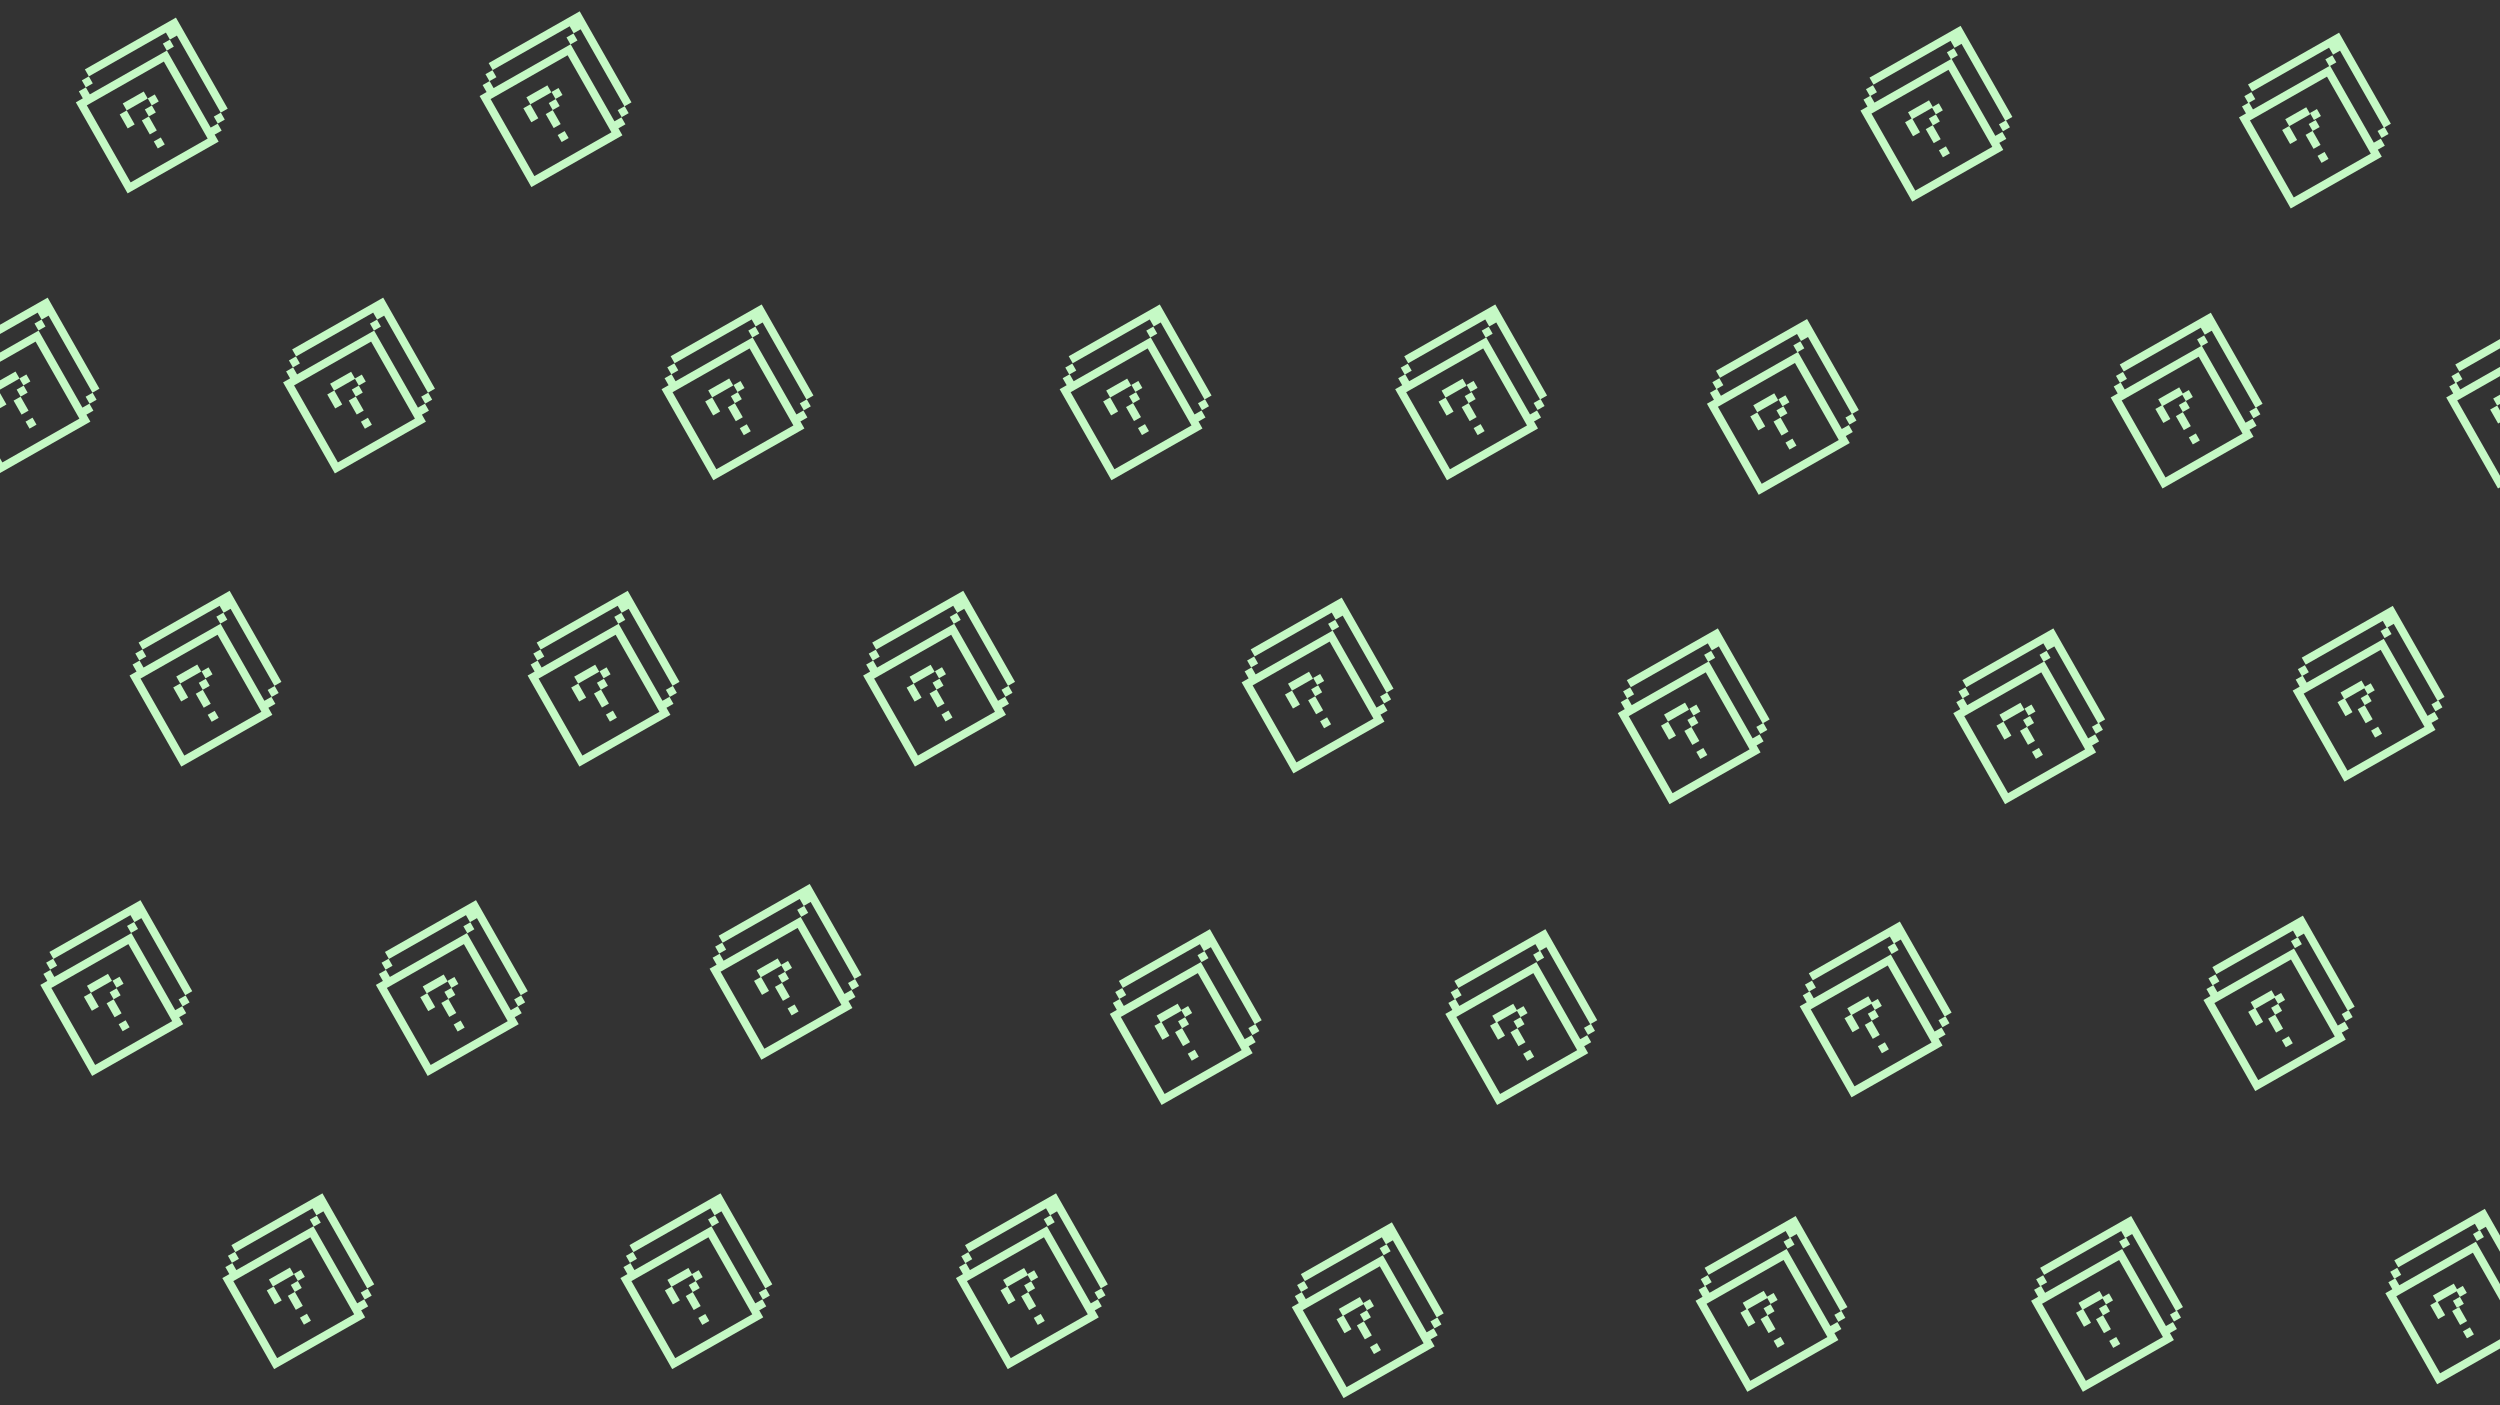 <?xml version="1.0" encoding="utf-8"?>
<!-- Generator: Adobe Illustrator 16.0.0, SVG Export Plug-In . SVG Version: 6.00 Build 0)  -->
<!DOCTYPE svg PUBLIC "-//W3C//DTD SVG 1.1 Tiny//EN" "http://www.w3.org/Graphics/SVG/1.1/DTD/svg11-tiny.dtd">
<svg version="1.1" baseProfile="tiny" id="Layer_1" xmlns="http://www.w3.org/2000/svg" xmlns:xlink="http://www.w3.org/1999/xlink"
	 x="0px" y="0px" width="1917px" height="1077.355px" viewBox="0 0 1917 1077.355" xml:space="preserve">
<rect x="0" y="0" width="1917" height="1077.355" fill="#333333" stroke="none"/>
<g>
	<path fill="none" d="M762.947,545.795l-33.593-59.075l-59.073,33.592l33.592,59.075L762.947,545.795z M729.987,550.323l-5.37,3.054
		l-3.054-5.37l5.37-3.054L729.987,550.323z M695.553,527.262l5.371-3.054l-3.055-5.37l16.111-9.162l3.055,5.37l5.37-3.054
		l3.054,5.37l-5.371,3.054l3.055,5.37l-5.371,3.054l6.108,10.742l-5.37,3.054l-6.108-10.742l5.37-3.054l-3.055-5.37l5.371-3.054
		l-3.053-5.37l-16.111,9.162l6.107,10.74l-5.371,3.054L695.553,527.262z"/>
	<path fill="none" d="M913.631,326.233l-33.593-59.074l-59.073,33.593l33.592,59.074L913.631,326.233z M880.671,330.762l-5.37,3.054
		l-3.054-5.37l5.37-3.054L880.671,330.762z M846.236,307.701l5.371-3.054l-3.054-5.37l16.11-9.161l3.055,5.37l5.37-3.054l3.054,5.37
		l-5.371,3.054l3.055,5.37l-5.371,3.054l6.108,10.741l-5.37,3.054l-6.107-10.741l5.369-3.054l-3.053-5.37l5.369-3.054l-3.053-5.37
		l-16.111,9.161l6.107,10.74l-5.371,3.054L846.236,307.701z"/>
	<polygon fill="none" points="1024.213,475.105 1027.266,480.475 1021.896,483.529 1055.488,542.604 1060.858,539.549 
		1057.805,534.179 1063.175,531.125 1029.582,472.051 	"/>
	<polygon fill="none" points="884.672,250.311 887.726,255.681 882.355,258.734 915.947,317.809 921.317,314.755 918.264,309.385 
		923.633,306.331 890.042,247.257 	"/>
	<polygon fill="none" points="733.988,469.872 737.041,475.242 731.671,478.296 765.264,537.37 770.633,534.316 767.58,528.946 
		772.95,525.892 739.357,466.818 	"/>
	<polygon fill="none" points="882.355,258.734 879.301,253.364 884.672,250.311 881.617,244.94 822.543,278.533 825.598,283.903 
		820.227,286.957 823.281,292.327 	"/>
	<polygon fill="none" points="731.671,478.296 728.617,472.926 733.988,469.872 730.934,464.501 671.86,498.094 674.914,503.464 
		669.543,506.518 672.598,511.888 	"/>
	<polygon fill="none" points="1062.674,954.132 1065.729,959.503 1060.357,962.557 1093.949,1021.63 1099.32,1018.576 
		1096.266,1013.206 1101.637,1010.152 1068.045,951.078 	"/>
	<polygon fill="none" points="805.146,931.893 808.199,937.263 802.829,940.317 836.422,999.392 841.792,996.337 838.738,990.967 
		844.108,987.914 810.516,928.839 	"/>
	<polygon fill="none" points="1060.357,962.557 1057.304,957.186 1062.674,954.132 1059.621,948.762 1000.547,982.354 
		1003.601,987.725 998.23,990.778 1001.283,996.149 	"/>
	<polygon fill="none" points="1021.896,483.529 1018.842,478.159 1024.213,475.105 1021.158,469.735 962.086,503.327 
		965.139,508.697 959.768,511.751 962.822,517.121 	"/>
	<polygon fill="none" points="1180.412,729.34 1183.465,734.71 1178.096,737.764 1211.688,796.837 1217.059,793.783 
		1214.004,788.413 1219.375,785.359 1185.782,726.286 	"/>
	<path fill="none" d="M998.967,1004.573l33.594,59.074l59.072-33.592l-33.592-59.074L998.967,1004.573z M1041.089,1016.156
		l5.37-3.054l-3.054-5.37l5.37-3.054l-3.055-5.37l-16.11,9.162l6.108,10.74l-5.371,3.054l-6.107-10.74l5.37-3.054l-3.054-5.37
		l16.111-9.162l3.053,5.37l5.371-3.054l3.055,5.37l-5.371,3.054l3.054,5.37l-5.37,3.054l6.107,10.741l-5.369,3.054
		L1041.089,1016.156z M1053.305,1037.637l-3.055-5.37l5.371-3.054l3.053,5.37L1053.305,1037.637z"/>
	<polygon fill="none" points="802.829,940.317 799.775,934.947 805.146,931.893 802.092,926.523 743.018,960.115 746.072,965.485 
		740.701,968.539 743.756,973.909 	"/>
	<path fill="none" d="M741.439,982.333l33.592,59.075l59.074-33.592l-33.593-59.075L741.439,982.333z M783.561,993.916l5.37-3.054
		l-3.054-5.37l5.369-3.054l-3.053-5.37l-16.111,9.162l6.107,10.74l-5.371,3.054l-6.107-10.74l5.371-3.054l-3.055-5.37l16.111-9.162
		l3.055,5.37l5.37-3.054l3.054,5.37l-5.371,3.054l3.055,5.37l-5.37,3.054l6.108,10.741l-5.371,3.054L783.561,993.916z
		 M795.775,1015.398l-3.054-5.37l5.37-3.054l3.055,5.37L795.775,1015.398z"/>
	<polygon fill="none" points="923.131,729.339 926.186,734.709 920.814,737.763 954.406,796.837 959.777,793.783 956.724,788.413 
		962.094,785.359 928.502,726.285 	"/>
	<polygon fill="none" points="920.814,737.763 917.761,732.393 923.131,729.339 920.078,723.969 861.004,757.561 864.057,762.931 
		858.686,765.985 861.74,771.355 	"/>
	<path fill="none" d="M859.424,779.779l33.593,59.075l59.074-33.593l-33.593-59.075L859.424,779.779z M901.545,791.361l5.37-3.054
		l-3.054-5.37l5.369-3.054l-3.053-5.37l-16.111,9.162l6.107,10.74l-5.369,3.054l-6.107-10.74l5.369-3.054l-3.053-5.37l16.11-9.162
		l3.054,5.37l5.371-3.054l3.053,5.37l-5.371,3.054l3.055,5.37l-5.37,3.054l6.108,10.742l-5.37,3.054L901.545,791.361z
		 M913.761,812.844l-3.054-5.37l5.37-3.054l3.054,5.37L913.761,812.844z"/>
	<polygon fill="none" points="1141.951,250.312 1145.005,255.682 1139.635,258.735 1173.227,317.81 1178.598,314.756 
		1175.543,309.386 1180.914,306.332 1147.321,247.258 	"/>
	<polygon fill="none" points="360.354,707.099 363.408,712.469 358.037,715.523 391.629,774.597 397,771.543 393.946,766.173 
		399.316,763.119 365.725,704.045 	"/>
	<polygon fill="none" points="547.864,931.892 550.918,937.262 545.547,940.316 579.139,999.39 584.51,996.335 581.457,990.965 
		586.826,987.912 553.234,928.838 	"/>
	<polygon fill="none" points="358.037,715.523 354.982,710.153 360.354,707.099 357.301,701.729 298.227,735.321 301.28,740.691 
		295.91,743.745 298.963,749.115 	"/>
	<polygon fill="none" points="240.299,940.316 237.245,934.946 242.615,931.893 239.563,926.522 180.488,960.115 183.541,965.485 
		178.171,968.539 181.225,973.909 	"/>
	<path fill="none" d="M296.646,757.539l33.594,59.075l59.073-33.592l-33.593-59.075L296.646,757.539z M338.769,769.122l5.37-3.054
		l-3.054-5.37l5.37-3.054l-3.054-5.37l-16.111,9.162l6.107,10.74l-5.37,3.054l-6.107-10.74l5.37-3.054l-3.054-5.37l16.111-9.162
		l3.054,5.37l5.37-3.054l3.055,5.37l-5.371,3.054l3.054,5.37l-5.37,3.054l6.107,10.741l-5.369,3.054L338.769,769.122z
		 M350.984,790.604l-3.055-5.371l5.371-3.054l3.053,5.371L350.984,790.604z"/>
	<path fill="none" d="M159.234,106.27l-33.594-59.075L66.566,80.786l33.594,59.075L159.234,106.27z M126.273,110.797l-5.37,3.054
		l-3.054-5.371l5.37-3.054L126.273,110.797z M91.84,87.736l5.37-3.054l-3.054-5.37l16.111-9.162l3.053,5.37l5.371-3.054l3.054,5.37
		l-5.37,3.054l3.053,5.37l-5.369,3.054l6.107,10.741l-5.37,3.054l-6.108-10.741l5.371-3.054l-3.055-5.37l5.371-3.054l-3.055-5.37
		l-16.11,9.162l6.107,10.74l-5.37,3.054L91.84,87.736z"/>
	<path fill="none" d="M178.908,982.333l33.593,59.074l59.073-33.592l-33.592-59.074L178.908,982.333z M221.029,993.915l5.371-3.054
		l-3.055-5.37l5.37-3.054l-3.054-5.37l-16.111,9.162l6.108,10.74l-5.37,3.054l-6.107-10.74l5.369-3.054l-3.053-5.37l16.11-9.162
		l3.054,5.37l5.371-3.054l3.053,5.37l-5.37,3.054l3.054,5.37l-5.369,3.054l6.107,10.741l-5.37,3.054L221.029,993.915z
		 M233.245,1015.396l-3.054-5.37l5.37-3.054l3.054,5.37L233.245,1015.396z"/>
	<polygon fill="none" points="127.957,38.771 124.903,33.4 130.273,30.346 127.221,24.976 68.146,58.568 71.2,63.938 65.83,66.992 
		68.884,72.362 	"/>
	<polygon fill="none" points="242.615,931.893 245.67,937.263 240.299,940.316 273.891,999.391 279.262,996.337 276.208,990.966 
		281.578,987.912 247.986,928.839 	"/>
	<path fill="none" d="M552.542,745.106l33.593,59.074l59.074-33.592l-33.594-59.074L552.542,745.106z M594.663,756.689l5.37-3.054
		l-3.054-5.37l5.37-3.054l-3.054-5.37l-16.11,9.162l6.107,10.74l-5.371,3.054l-6.107-10.74l5.371-3.054l-3.055-5.37l16.111-9.162
		l3.054,5.37l5.37-3.054l3.055,5.37l-5.371,3.054l3.054,5.37l-5.37,3.054l6.107,10.741l-5.369,3.054L594.663,756.689z
		 M606.879,778.171l-3.055-5.37l5.371-3.054l3.053,5.37L606.879,778.171z"/>
	<polygon fill="none" points="613.933,703.091 610.879,697.721 616.25,694.667 613.195,689.296 554.121,722.889 557.176,728.259 
		551.805,731.313 554.858,736.683 	"/>
	<path fill="none" d="M1170.91,326.234l-33.592-59.075l-59.074,33.592l33.592,59.075L1170.91,326.234z M1137.951,330.763
		l-5.371,3.054l-3.053-5.37l5.369-3.054L1137.951,330.763z M1103.517,307.701l5.37-3.054l-3.054-5.37l16.11-9.161l3.055,5.37
		l5.369-3.054l3.055,5.37l-5.37,3.054l3.054,5.37l-5.371,3.054l6.109,10.742l-5.371,3.054l-6.107-10.742l5.369-3.054l-3.053-5.37
		l5.37-3.054l-3.054-5.37l-16.111,9.161l6.107,10.74l-5.369,3.054L1103.517,307.701z"/>
	<polygon fill="none" points="1139.635,258.735 1136.58,253.365 1141.951,250.312 1138.897,244.941 1079.823,278.533 
		1082.877,283.903 1077.506,286.958 1080.561,292.328 	"/>
	<path fill="none" d="M1116.705,779.78l33.592,59.074l59.074-33.592l-33.593-59.074L1116.705,779.78z M1158.826,791.362l5.37-3.054
		l-3.054-5.37l5.37-3.054l-3.054-5.37l-16.111,9.162l6.107,10.74l-5.369,3.054l-6.107-10.74l5.369-3.054l-3.053-5.37l16.11-9.162
		l3.054,5.37l5.371-3.054l3.053,5.37l-5.37,3.054l3.054,5.37l-5.37,3.054l6.108,10.741l-5.371,3.054L1158.826,791.362z
		 M1171.041,812.844l-3.053-5.37l5.369-3.054l3.055,5.37L1171.041,812.844z"/>
	<path fill="none" d="M484.157,982.332l33.593,59.074l59.074-33.592L543.23,948.74L484.157,982.332z M526.278,993.915l5.37-3.054
		l-3.054-5.37l5.37-3.054l-3.054-5.37l-16.11,9.162l6.107,10.74l-5.371,3.054l-6.107-10.74l5.371-3.054l-3.055-5.37l16.111-9.162
		l3.054,5.37l5.37-3.054l3.055,5.37l-5.371,3.054l3.053,5.37l-5.369,3.054l6.107,10.741l-5.369,3.054L526.278,993.915z
		 M538.494,1015.396l-3.055-5.37l5.371-3.054l3.053,5.37L538.494,1015.396z"/>
	<polygon fill="none" points="545.547,940.316 542.493,934.946 547.864,931.892 544.811,926.522 485.736,960.114 488.79,965.484 
		483.42,968.538 486.474,973.908 	"/>
	<polygon fill="none" points="616.25,694.667 619.303,700.037 613.933,703.091 647.525,762.165 652.896,759.111 649.842,753.74 
		655.211,750.686 621.619,691.613 	"/>
	<path fill="none" d="M1053.172,551.028l-33.593-59.075l-59.073,33.592l33.592,59.075L1053.172,551.028z M1020.212,555.556
		l-5.37,3.054l-3.054-5.371l5.37-3.054L1020.212,555.556z M985.777,532.495l5.371-3.054l-3.055-5.37l16.111-9.162l3.054,5.37
		l5.37-3.054l3.055,5.37l-5.371,3.054l3.054,5.37l-5.37,3.054l6.108,10.741l-5.37,3.054l-6.107-10.741l5.369-3.054l-3.054-5.37
		l5.37-3.054l-3.054-5.37l-16.11,9.162l6.107,10.74l-5.371,3.054L985.777,532.495z"/>
	<polygon fill="none" points="130.273,30.346 133.328,35.716 127.957,38.771 161.549,97.845 166.92,94.791 163.866,89.42 
		169.236,86.367 135.645,27.292 	"/>
	<polygon fill="none" points="1178.096,737.764 1175.041,732.394 1180.412,729.34 1177.358,723.969 1118.283,757.562 
		1121.338,762.933 1115.967,765.986 1119.021,771.356 	"/>
	<path fill="none" d="M1565.855,999.744l33.592,59.075l59.074-33.592l-33.593-59.075L1565.855,999.744z M1607.976,1011.328
		l5.37-3.054l-3.053-5.37l5.369-3.054l-3.053-5.37l-16.111,9.162l6.107,10.74l-5.371,3.054l-6.107-10.74l5.371-3.054l-3.055-5.371
		l16.111-9.162l3.055,5.371l5.37-3.054l3.054,5.37l-5.371,3.054l3.055,5.37l-5.371,3.054l6.108,10.741l-5.37,3.054
		L1607.976,1011.328z M1620.191,1032.809l-3.054-5.37l5.37-3.054l3.054,5.37L1620.191,1032.809z"/>
	<polygon fill="none" points="1627.245,957.729 1624.191,952.358 1629.563,949.304 1626.508,943.934 1567.434,977.526 
		1570.488,982.896 1565.117,985.95 1568.172,991.32 	"/>
	<polygon fill="none" points="1449.845,731.91 1446.791,726.54 1452.162,723.485 1449.107,718.115 1390.033,751.708 
		1393.088,757.078 1387.717,760.132 1390.771,765.502 	"/>
	<polygon fill="none" points="1629.563,949.304 1632.615,954.674 1627.245,957.729 1660.838,1016.803 1666.209,1013.749 
		1663.154,1008.378 1668.524,1005.325 1634.932,946.25 	"/>
	<path fill="none" d="M1308.574,999.744l33.592,59.074l59.074-33.592l-33.593-59.074L1308.574,999.744z M1350.695,1011.326
		l5.37-3.054l-3.054-5.37l5.369-3.054l-3.053-5.37l-16.111,9.162l6.107,10.74l-5.37,3.054l-6.107-10.74l5.37-3.054l-3.054-5.37
		l16.111-9.162l3.054,5.37l5.371-3.054l3.053,5.37l-5.371,3.054l3.055,5.37l-5.37,3.054l6.108,10.741l-5.371,3.054
		L1350.695,1011.326z M1362.91,1032.808l-3.054-5.37l5.37-3.054l3.055,5.37L1362.91,1032.808z"/>
	<polygon fill="none" points="1312.617,498.692 1315.672,504.063 1310.301,507.117 1343.893,566.19 1349.264,563.136 
		1346.209,557.766 1351.58,554.712 1317.988,495.639 	"/>
	<path fill="none" d="M1388.454,773.926l33.593,59.075l59.074-33.592l-33.593-59.075L1388.454,773.926z M1430.575,785.508
		l5.37-3.054l-3.054-5.37l5.37-3.054l-3.053-5.37l-16.111,9.162l6.107,10.74l-5.371,3.054l-6.107-10.74l5.371-3.054l-3.055-5.37
		l16.111-9.162l3.055,5.37l5.369-3.054l3.055,5.37l-5.371,3.054l3.053,5.37l-5.369,3.054l6.107,10.741l-5.369,3.054
		L1430.575,785.508z M1442.791,806.991l-3.054-5.37l5.37-3.054l3.054,5.37L1442.791,806.991z"/>
	<polygon fill="none" points="1452.162,723.485 1455.215,728.855 1449.845,731.91 1483.438,790.984 1488.808,787.93 
		1485.754,782.56 1491.124,779.506 1457.531,720.432 	"/>
	<polygon fill="none" points="1372.281,949.304 1375.334,954.674 1369.964,957.728 1403.557,1016.801 1408.927,1013.747 
		1405.873,1008.377 1411.243,1005.323 1377.65,946.25 	"/>
	<polygon fill="none" points="1839.002,971.775 1842.057,977.145 1836.719,980.181 1839.771,985.551 1898.497,952.157 
		1895.443,946.787 1900.783,943.75 1897.729,938.38 	"/>
	<polygon fill="none" points="68.563,309.521 65.508,304.151 70.879,301.097 37.286,242.023 31.916,245.077 34.971,250.447 
		29.6,253.501 63.191,312.575 	"/>
	<polygon fill="none" points="1827.836,489.854 1824.781,484.483 1830.152,481.43 1827.098,476.06 1768.024,509.652 
		1771.078,515.022 1765.709,518.076 1768.762,523.446 	"/>
	<polygon fill="none" points="1830.152,481.43 1833.205,486.8 1827.836,489.854 1861.428,548.927 1866.798,545.873 
		1863.744,540.503 1869.115,537.449 1835.522,478.376 	"/>
	<polygon fill="none" points="1759.008,727.333 1755.953,721.963 1761.293,718.928 1758.238,713.558 1699.514,746.951 
		1702.566,752.321 1697.229,755.357 1700.281,760.728 	"/>
	<path fill="none" d="M1697.996,769.133l33.594,59.074l58.725-33.394l-33.593-59.074L1697.996,769.133z M1739.96,780.806
		l5.339-3.036l-3.055-5.37l5.34-3.037l-3.054-5.37l-16.017,9.108l6.107,10.74l-5.339,3.036l-6.107-10.74l5.339-3.036l-3.054-5.37
		l16.017-9.108l3.054,5.37l5.337-3.035l3.055,5.37l-5.338,3.035l3.054,5.37l-5.339,3.037l6.107,10.741l-5.338,3.036L1739.96,780.806
		z M1752.176,802.287l-3.055-5.37l5.339-3.036l3.054,5.37L1752.176,802.287z"/>
	<path fill="none" d="M1766.444,531.87l33.593,59.074l59.074-33.592l-33.594-59.074L1766.444,531.87z M1808.566,543.453l5.371-3.054
		l-3.055-5.37l5.371-3.054l-3.055-5.37l-16.111,9.162l6.107,10.74l-5.37,3.054l-6.108-10.74l5.371-3.054l-3.055-5.37l16.112-9.162
		l3.054,5.37l5.371-3.054l3.053,5.37l-5.369,3.054l3.053,5.37l-5.369,3.054l6.107,10.741l-5.371,3.054L1808.566,543.453z
		 M1820.781,564.934l-3.054-5.37l5.37-3.054l3.055,5.37L1820.781,564.934z"/>
	<polygon fill="none" points="1761.293,718.928 1764.346,724.298 1759.008,727.333 1792.6,786.406 1797.938,783.371 
		1794.885,778.001 1800.223,774.965 1766.63,715.892 	"/>
	<polygon fill="none" points="1688.293,265.059 1685.239,259.689 1690.609,256.635 1687.556,251.265 1628.482,284.857 
		1631.535,290.227 1626.166,293.281 1629.219,298.651 	"/>
	<polygon fill="none" points="1690.609,256.635 1693.663,262.005 1688.293,265.059 1721.885,324.133 1727.256,321.079 
		1724.201,315.709 1729.572,312.655 1695.98,253.581 	"/>
	<path fill="none" d="M1626.902,307.075l33.592,59.075l59.074-33.592l-33.593-59.075L1626.902,307.075z M1669.023,318.659
		l5.371-3.054l-3.055-5.37l5.371-3.054l-3.055-5.37l-16.111,9.162l6.107,10.74l-5.37,3.054l-6.107-10.74l5.37-3.054l-3.054-5.37
		l16.112-9.162l3.053,5.37l5.371-3.054l3.053,5.37l-5.369,3.054l3.053,5.37l-5.369,3.054l6.107,10.741l-5.371,3.054
		L1669.023,318.659z M1681.238,340.14l-3.053-5.37l5.371-3.054l3.053,5.37L1681.238,340.14z"/>
	<path fill="none" d="M1598.857,574.616l-33.592-59.075l-59.074,33.592l33.592,59.075L1598.857,574.616z M1565.898,579.144
		l-5.371,3.054l-3.053-5.37l5.369-3.054L1565.898,579.144z M1531.464,556.083l5.37-3.054l-3.054-5.37l16.11-9.162l3.055,5.37
		l5.369-3.054l3.055,5.37l-5.37,3.054l3.054,5.371l-5.371,3.054l6.109,10.741l-5.371,3.054l-6.107-10.741l5.369-3.054l-3.053-5.371
		l5.37-3.054l-3.054-5.37l-16.111,9.162l6.107,10.741l-5.369,3.054L1531.464,556.083z"/>
	<polygon fill="none" points="1567.582,507.117 1564.527,501.747 1569.898,498.693 1566.845,493.323 1507.771,526.915 
		1510.824,532.285 1505.454,535.339 1508.508,540.709 	"/>
	<polygon fill="none" points="1788.969,41.904 1792.021,47.274 1786.652,50.328 1820.244,109.402 1825.614,106.348 
		1822.561,100.978 1827.931,97.924 1794.338,38.85 	"/>
	<path fill="none" d="M1817.928,117.828l-33.594-59.075l-59.074,33.592l33.594,59.075L1817.928,117.828z M1784.969,122.355
		l-5.371,3.054l-3.055-5.371l5.371-3.054L1784.969,122.355z M1750.533,99.294l5.371-3.054l-3.055-5.37l16.111-9.162l3.055,5.37
		l5.369-3.054l3.055,5.37l-5.371,3.054l3.055,5.37l-5.371,3.054l6.109,10.741l-5.371,3.054l-6.109-10.741l5.371-3.054l-3.053-5.37
		l5.369-3.054l-3.053-5.37l-16.111,9.162l6.107,10.74l-5.371,3.054L1750.533,99.294z"/>
	<polygon fill="none" points="1786.652,50.328 1783.598,44.958 1788.969,41.904 1785.914,36.534 1726.841,70.126 1729.895,75.496 
		1724.523,78.55 1727.578,83.92 	"/>
	<path fill="none" d="M1341.577,574.615l-33.593-59.074l-59.074,33.592l33.594,59.074L1341.577,574.615z M1308.617,579.143
		l-5.371,3.054l-3.053-5.37l5.369-3.054L1308.617,579.143z M1274.184,556.083l5.369-3.054l-3.053-5.37l16.111-9.162l3.053,5.37
		l5.371-3.054l3.054,5.37l-5.37,3.054l3.053,5.37l-5.37,3.054l6.108,10.741l-5.371,3.054l-6.107-10.741l5.37-3.054l-3.054-5.37
		l5.371-3.054l-3.055-5.37l-16.111,9.162l6.107,10.74l-5.369,3.054L1274.184,556.083z"/>
	<polygon fill="none" points="1381.004,261.465 1384.059,266.835 1378.688,269.889 1412.279,328.963 1417.65,325.909 
		1414.596,320.539 1419.967,317.485 1386.375,258.411 	"/>
	<polygon fill="none" points="1378.688,269.889 1375.633,264.519 1381.004,261.465 1377.95,256.095 1318.877,289.687 
		1321.931,295.057 1316.561,298.111 1319.613,303.481 	"/>
	<polygon fill="none" points="1310.301,507.117 1307.247,501.747 1312.617,498.692 1309.563,493.322 1250.49,526.915 
		1253.544,532.285 1248.174,535.339 1251.227,540.709 	"/>
	<path fill="none" d="M1409.964,337.388l-33.593-59.075l-59.074,33.593l33.594,59.075L1409.964,337.388z M1377.004,341.916
		l-5.371,3.054l-3.053-5.371l5.37-3.054L1377.004,341.916z M1342.57,318.854l5.369-3.054l-3.053-5.37l16.111-9.161l3.053,5.37
		l5.371-3.054l3.054,5.37l-5.37,3.054l3.053,5.37l-5.369,3.054l6.107,10.741l-5.371,3.054l-6.107-10.741l5.371-3.054l-3.055-5.37
		l5.371-3.054l-3.055-5.37l-16.111,9.161l6.107,10.74l-5.369,3.054L1342.57,318.854z"/>
	<polygon fill="none" points="1496.426,45.096 1493.371,39.726 1498.742,36.672 1495.688,31.302 1436.614,64.894 1439.668,70.264 
		1434.298,73.317 1437.352,78.688 	"/>
	<polygon fill="none" points="1498.742,36.672 1501.795,42.042 1496.426,45.096 1530.018,104.17 1535.388,101.116 1532.334,95.746 
		1537.705,92.692 1504.112,33.618 	"/>
	<path fill="none" d="M1435.034,87.112l33.593,59.075l59.074-33.592l-33.594-59.075L1435.034,87.112z M1477.155,98.694l5.371-3.054
		l-3.054-5.37l5.37-3.054l-3.054-5.37l-16.111,9.162l6.107,10.74l-5.371,3.054l-6.107-10.74l5.371-3.054l-3.054-5.37l16.11-9.162
		l3.055,5.37l5.37-3.054l3.054,5.37l-5.37,3.054l3.054,5.37l-5.37,3.054l6.108,10.741l-5.371,3.054L1477.155,98.694z
		 M1489.371,120.177l-3.054-5.37l5.371-3.054l3.054,5.37L1489.371,120.177z"/>
	<polygon fill="none" points="1569.898,498.693 1572.951,504.063 1567.582,507.117 1601.174,566.191 1606.545,563.137 
		1603.49,557.767 1608.861,554.713 1575.269,495.639 	"/>
	<polygon fill="none" points="1369.964,957.728 1366.91,952.358 1372.281,949.304 1369.227,943.934 1310.152,977.526 
		1313.207,982.896 1307.836,985.95 1310.891,991.32 	"/>
	<path fill="none" d="M608.381,326.234l-33.592-59.074l-59.074,33.592l33.593,59.074L608.381,326.234z M575.422,330.763l-5.37,3.054
		l-3.054-5.37l5.369-3.054L575.422,330.763z M540.988,307.702l5.369-3.054l-3.053-5.37l16.11-9.161l3.054,5.37l5.371-3.054
		l3.053,5.37l-5.37,3.054l3.054,5.37l-5.369,3.054l6.107,10.741l-5.37,3.054l-6.108-10.741l5.371-3.054l-3.055-5.37l5.37-3.054
		l-3.054-5.37l-16.111,9.161l6.107,10.74l-5.369,3.054L540.988,307.702z"/>
	<polygon fill="none" points="476.706,469.87 479.76,475.24 474.389,478.294 507.981,537.368 513.352,534.313 510.299,528.943 
		515.668,525.89 482.076,466.816 	"/>
	<polygon fill="none" points="474.389,478.294 471.336,472.924 476.706,469.87 473.652,464.5 414.578,498.093 417.633,503.463 
		412.262,506.517 415.314,511.887 	"/>
	<path fill="none" d="M225.49,295.518l33.592,59.075L318.156,321l-33.593-59.075L225.49,295.518z M267.611,307.1l5.369-3.054
		l-3.053-5.37l5.369-3.054l-3.054-5.37l-16.11,9.161l6.107,10.74l-5.37,3.054l-6.108-10.74l5.371-3.054l-3.055-5.37l16.111-9.161
		l3.054,5.37l5.37-3.054l3.055,5.37l-5.371,3.054l3.055,5.37l-5.371,3.054l6.108,10.741l-5.37,3.054L267.611,307.1z
		 M279.826,328.582l-3.054-5.371l5.37-3.054l3.054,5.371L279.826,328.582z"/>
	<polygon fill="none" points="169.141,478.296 166.088,472.926 171.458,469.872 168.404,464.502 109.33,498.094 112.385,503.464 
		107.014,506.518 110.067,511.888 	"/>
	<path fill="none" d="M505.666,545.793l-33.594-59.074l-59.073,33.592l33.593,59.074L505.666,545.793z M472.706,550.32l-5.37,3.054
		l-3.055-5.37l5.371-3.054L472.706,550.32z M438.271,527.261l5.371-3.054l-3.055-5.37l16.111-9.162l3.055,5.37l5.37-3.054
		l3.054,5.37l-5.371,3.054l3.055,5.37l-5.371,3.054l6.107,10.741l-5.369,3.054l-6.108-10.741l5.37-3.054l-3.053-5.37l5.369-3.054
		l-3.053-5.37l-16.111,9.162l6.107,10.74l-5.371,3.054L438.271,527.261z"/>
	<path fill="none" d="M200.418,545.794l-33.594-59.074l-59.073,33.593l33.593,59.074L200.418,545.794z M167.458,550.322l-5.37,3.054
		l-3.054-5.37l5.37-3.054L167.458,550.322z M133.023,527.262l5.37-3.054l-3.054-5.37l16.111-9.161l3.054,5.37l5.37-3.054l3.055,5.37
		l-5.371,3.054l3.054,5.37l-5.37,3.054l6.107,10.741l-5.369,3.054l-6.108-10.741l5.37-3.054l-3.054-5.37l5.37-3.054l-3.054-5.37
		l-16.111,9.161l6.107,10.74l-5.37,3.054L133.023,527.262z"/>
	<polygon fill="none" points="289.197,245.077 292.25,250.447 286.88,253.501 320.473,312.575 325.843,309.521 322.789,304.151 
		328.159,301.098 294.566,242.023 	"/>
	<path fill="none" d="M132.034,783.021l-33.593-59.074l-59.074,33.592l33.594,59.074L132.034,783.021z M99.074,787.548l-5.37,3.054
		l-3.054-5.37l5.37-3.054L99.074,787.548z M64.641,764.488l5.369-3.054l-3.053-5.37l16.111-9.162l3.053,5.37l5.371-3.054l3.054,5.37
		l-5.37,3.054l3.053,5.37l-5.37,3.054l6.108,10.741l-5.371,3.054l-6.107-10.741l5.37-3.054l-3.054-5.37l5.371-3.054l-3.055-5.37
		l-16.111,9.162l6.107,10.74l-5.369,3.054L64.641,764.488z"/>
	<polygon fill="none" points="286.88,253.501 283.826,248.131 289.197,245.077 286.143,239.707 227.069,273.299 230.123,278.669 
		224.752,281.723 227.807,287.093 	"/>
	<polygon fill="none" points="439.881,25.517 442.934,30.887 437.564,33.941 471.156,93.015 476.527,89.961 473.473,84.591 
		478.844,81.537 445.252,22.463 	"/>
	<polygon fill="none" points="100.758,715.521 97.704,710.151 103.074,707.097 100.021,701.727 40.947,735.319 44.001,740.689 
		38.631,743.743 41.684,749.113 	"/>
	<polygon fill="none" points="103.074,707.097 106.129,712.467 100.758,715.521 134.35,774.595 139.721,771.541 136.667,766.171 
		142.037,763.117 108.445,704.043 	"/>
	<polygon fill="none" points="437.564,33.941 434.51,28.571 439.881,25.517 436.827,20.146 377.754,53.739 380.807,59.109 
		375.437,62.163 378.49,67.533 	"/>
	<path fill="none" d="M468.84,101.44l-33.592-59.075l-59.074,33.592l33.592,59.075L468.84,101.44z M435.881,105.968l-5.37,3.054
		l-3.054-5.37l5.37-3.054L435.881,105.968z M401.446,82.907l5.37-3.054l-3.053-5.37l16.11-9.162l3.054,5.37l5.371-3.054l3.053,5.371
		l-5.37,3.054l3.054,5.37l-5.37,3.054l6.108,10.741l-5.371,3.054l-6.107-10.741l5.37-3.054l-3.054-5.37l5.37-3.054l-3.054-5.371
		l-16.111,9.162l6.107,10.741l-5.37,3.054L401.446,82.907z"/>
	<polygon fill="none" points="579.422,250.313 582.477,255.683 577.105,258.736 610.697,317.81 616.068,314.756 613.014,309.386 
		618.385,306.332 584.793,247.259 	"/>
	<polygon fill="none" points="577.105,258.736 574.052,253.366 579.422,250.313 576.369,244.942 517.295,278.534 520.349,283.904 
		514.979,286.958 518.031,292.329 	"/>
	<polygon fill="none" points="171.458,469.872 174.512,475.242 169.141,478.296 202.733,537.369 208.104,534.315 205.051,528.945 
		210.421,525.892 176.828,466.818 	"/>
	
		<rect x="16.086" y="288.321" transform="matrix(0.869 -0.494 0.494 0.869 -141.54 47.57)" fill="#C5F9C5" width="6.179" height="6.178"/>
	<polygon fill="#C5F9C5" points="0,301.434 0,312.975 4.959,310.154 	"/>
	
		<rect x="20.614" y="321.281" transform="matrix(-0.869 0.494 -0.494 -0.869 204.628 594.636)" fill="#C5F9C5" width="6.178" height="6.178"/>
	
		<rect x="12.98" y="304.766" transform="matrix(-0.869 0.494 -0.494 -0.869 183.722 573.313)" fill="#C5F9C5" width="6.178" height="12.357"/>
	
		<rect x="13.77" y="296.746" transform="matrix(-0.869 0.494 -0.494 -0.869 179.745 552.131)" fill="#C5F9C5" width="6.178" height="6.177"/>
	<polygon fill="#C5F9C5" points="0,291.654 0,298.761 14.963,290.252 11.91,284.881 	"/>
	
		<rect x="27.668" y="246.2" transform="matrix(0.869 -0.494 0.494 0.869 -119.205 47.789)" fill="#C5F9C5" width="6.179" height="6.178"/>
	
		<rect x="66.632" y="302.22" transform="matrix(-0.869 0.494 -0.494 -0.869 281.265 536.228)" fill="#C5F9C5" width="6.177" height="6.177"/>
	<polygon fill="#C5F9C5" points="69.3,323.316 66.246,317.946 71.617,314.892 68.563,309.521 63.191,312.575 29.6,253.501 
		0,270.333 0,277.439 27.283,261.925 60.876,321 1.803,354.592 0,351.422 0,362.724 	"/>
	<polygon fill="#C5F9C5" points="70.879,301.097 76.249,298.043 36.549,228.229 0,249.012 0,256.119 28.862,239.707 31.916,245.077 
		37.286,242.023 	"/>
	
		<rect x="284.949" y="246.2" transform="matrix(0.869 -0.494 0.494 0.869 -85.57 174.94)" fill="#C5F9C5" width="6.178" height="6.178"/>
	<path fill="#C5F9C5" d="M323.526,317.946l5.37-3.054l-3.054-5.371l-5.37,3.054l-33.593-59.074l-59.073,33.592l-3.055-5.37
		l-5.369,3.054l3.053,5.37l-5.37,3.054l39.7,69.815l69.814-39.7L323.526,317.946z M259.082,354.593l-33.592-59.075l59.073-33.593
		L318.156,321L259.082,354.593z"/>
	
		<rect x="273.366" y="288.321" transform="matrix(0.869 -0.494 0.494 0.869 -107.919 174.775)" fill="#C5F9C5" width="6.178" height="6.178"/>
	
		<rect x="222.822" y="274.422" transform="matrix(0.869 -0.494 0.494 0.869 -107.657 147.97)" fill="#C5F9C5" width="6.178" height="6.177"/>
	
		<rect x="259.572" y="282.881" transform="matrix(-0.494 -0.869 0.869 -0.494 138.591 664.904)" fill="#C5F9C5" width="6.178" height="18.533"/>
	
		<rect x="253.413" y="300.132" transform="matrix(-0.869 0.494 -0.494 -0.869 630.888 445.787)" fill="#C5F9C5" width="6.178" height="12.355"/>
	<polygon fill="#C5F9C5" points="289.197,245.077 294.566,242.023 328.159,301.098 333.529,298.043 293.83,228.229 224.016,267.929 
		227.069,273.299 286.143,239.707 	"/>
	
		<rect x="270.261" y="304.765" transform="matrix(0.869 -0.494 0.494 0.869 -117.983 175.798)" fill="#C5F9C5" width="6.177" height="12.356"/>
	
		<rect x="271.05" y="296.745" transform="matrix(0.869 -0.494 0.494 0.869 -112.388 174.735)" fill="#C5F9C5" width="6.177" height="6.177"/>
	
		<rect x="323.912" y="302.221" transform="matrix(-0.869 0.494 -0.494 -0.869 762.177 409.068)" fill="#C5F9C5" width="6.178" height="6.178"/>
	
		<rect x="277.895" y="321.281" transform="matrix(-0.494 -0.869 0.869 -0.494 137.879 728.954)" fill="#C5F9C5" width="6.178" height="6.178"/>
	
		<rect x="206.173" y="527.015" transform="matrix(-0.869 0.494 -0.494 -0.869 653.181 887.506)" fill="#C5F9C5" width="6.178" height="6.178"/>
	
		<rect x="105.083" y="499.217" transform="matrix(0.869 -0.494 0.494 0.869 -234.184 119.155)" fill="#C5F9C5" width="6.178" height="6.178"/>
	
		<rect x="160.157" y="546.075" transform="matrix(-0.869 0.494 -0.494 -0.869 576.614 945.847)" fill="#C5F9C5" width="6.178" height="6.178"/>
	<polygon fill="#C5F9C5" points="171.458,469.872 176.828,466.818 210.421,525.892 215.791,522.837 176.092,453.024 
		106.277,492.724 109.33,498.094 168.404,464.502 	"/>
	
		<rect x="152.523" y="529.56" transform="matrix(-0.869 0.494 -0.494 -0.869 555.736 924.494)" fill="#C5F9C5" width="6.177" height="12.356"/>
	
		<rect x="135.673" y="524.927" transform="matrix(0.869 -0.494 0.494 0.869 -244.395 138.017)" fill="#C5F9C5" width="6.178" height="12.355"/>
	
		<rect x="155.628" y="513.116" transform="matrix(0.494 0.869 -0.869 0.494 528.934 123.015)" fill="#C5F9C5" width="6.178" height="6.178"/>
	
		<rect x="167.21" y="470.995" transform="matrix(0.869 -0.494 0.494 0.869 -212.086 146.153)" fill="#C5F9C5" width="6.178" height="6.177"/>
	
		<rect x="153.312" y="521.54" transform="matrix(-0.869 0.494 -0.494 -0.869 551.689 903.368)" fill="#C5F9C5" width="6.178" height="6.178"/>
	<path fill="#C5F9C5" d="M139.027,587.811l69.814-39.7l-3.055-5.37l5.371-3.054l-3.055-5.371l-5.37,3.054l-33.593-59.073
		l-59.073,33.592l-3.054-5.37l-5.37,3.054l3.054,5.37l-5.371,3.054L139.027,587.811z M166.824,486.72l33.594,59.074l-59.074,33.593
		l-33.593-59.074L166.824,486.72z"/>
	
		<rect x="135.655" y="513.854" transform="matrix(0.869 -0.494 0.494 0.869 -236.579 139.201)" fill="#C5F9C5" width="18.534" height="6.178"/>
	
		<rect x="440.904" y="513.852" transform="matrix(0.869 -0.494 0.494 0.869 -196.691 290.113)" fill="#C5F9C5" width="18.534" height="6.178"/>
	
		<rect x="460.877" y="513.114" transform="matrix(0.494 0.869 -0.869 0.494 683.346 -142.282)" fill="#C5F9C5" width="6.178" height="6.178"/>
	
		<rect x="465.405" y="546.074" transform="matrix(-0.869 0.494 -0.494 -0.869 1147.225 794.908)" fill="#C5F9C5" width="6.178" height="6.178"/>
	
		<rect x="458.559" y="521.538" transform="matrix(-0.869 0.494 -0.494 -0.869 1122.265 752.527)" fill="#C5F9C5" width="6.178" height="6.178"/>
	
		<rect x="457.771" y="529.558" transform="matrix(-0.869 0.494 -0.494 -0.869 1126.334 773.535)" fill="#C5F9C5" width="6.177" height="12.356"/>
	
		<rect x="410.331" y="499.216" transform="matrix(0.869 -0.494 0.494 0.869 -194.256 270.02)" fill="#C5F9C5" width="6.178" height="6.178"/>
	<polygon fill="#C5F9C5" points="476.706,469.87 482.076,466.816 515.668,525.89 521.039,522.836 481.34,453.021 411.525,492.722 
		414.578,498.093 473.652,464.5 	"/>
	
		<rect x="472.458" y="470.994" transform="matrix(0.869 -0.494 0.494 0.869 -172.196 297.086)" fill="#C5F9C5" width="6.178" height="6.177"/>
	<path fill="#C5F9C5" d="M514.09,548.109l-3.055-5.37l5.371-3.054l-3.055-5.371l-5.37,3.054l-33.593-59.073l-59.074,33.592
		l-3.053-5.37l-5.37,3.054l3.054,5.37l-5.371,3.054l39.701,69.814L514.09,548.109z M472.072,486.719l33.594,59.074l-59.074,33.592
		l-33.593-59.074L472.072,486.719z"/>
	
		<rect x="511.421" y="527.013" transform="matrix(-0.869 0.494 -0.494 -0.869 1223.786 736.634)" fill="#C5F9C5" width="6.178" height="6.178"/>
	
		<rect x="440.922" y="524.926" transform="matrix(0.869 -0.494 0.494 0.869 -204.474 288.856)" fill="#C5F9C5" width="6.178" height="12.355"/>
	
		<rect x="667.613" y="499.217" transform="matrix(0.869 -0.494 0.494 0.869 -160.625 397.199)" fill="#C5F9C5" width="6.178" height="6.177"/>
	
		<rect x="722.686" y="546.076" transform="matrix(-0.869 0.494 -0.494 -0.869 1628.148 667.719)" fill="#C5F9C5" width="6.178" height="6.178"/>
	
		<rect x="729.74" y="470.995" transform="matrix(0.869 -0.494 0.494 0.869 -138.553 424.213)" fill="#C5F9C5" width="6.179" height="6.178"/>
	<polygon fill="#C5F9C5" points="733.988,469.872 739.357,466.818 772.95,525.892 778.32,522.838 738.621,453.023 668.807,492.724 
		671.86,498.094 730.934,464.501 	"/>
	
		<rect x="698.185" y="513.853" transform="matrix(0.869 -0.494 0.494 0.869 -163.056 417.276)" fill="#C5F9C5" width="18.534" height="6.178"/>
	
		<rect x="768.702" y="527.015" transform="matrix(-0.869 0.494 -0.494 -0.869 1704.729 609.478)" fill="#C5F9C5" width="6.178" height="6.178"/>
	
		<rect x="715.052" y="529.56" transform="matrix(-0.869 0.494 -0.494 -0.869 1607.239 646.397)" fill="#C5F9C5" width="6.178" height="12.357"/>
	
		<rect x="698.203" y="524.927" transform="matrix(0.869 -0.494 0.494 0.869 -170.853 416.017)" fill="#C5F9C5" width="6.178" height="12.355"/>
	<path fill="#C5F9C5" d="M701.557,587.812l69.814-39.7l-3.054-5.37l5.37-3.054l-3.055-5.371l-5.369,3.054l-33.593-59.074
		l-59.073,33.592l-3.055-5.37l-5.369,3.054l3.053,5.37l-5.37,3.055L701.557,587.812z M729.354,486.72l33.593,59.075l-59.074,33.592
		l-33.592-59.075L729.354,486.72z"/>
	
		<rect x="715.84" y="521.539" transform="matrix(-0.869 0.494 -0.494 -0.869 1603.207 625.369)" fill="#C5F9C5" width="6.178" height="6.178"/>
	
		<rect x="718.158" y="513.115" transform="matrix(0.494 0.869 -0.869 0.494 813.45 -365.931)" fill="#C5F9C5" width="6.178" height="6.178"/>
	
		<rect x="650.964" y="751.809" transform="matrix(-0.869 0.494 -0.494 -0.869 1595.769 1087.809)" fill="#C5F9C5" width="6.178" height="6.179"/>
	<polygon fill="#C5F9C5" points="620.883,677.818 551.066,717.519 554.121,722.889 613.195,689.296 616.25,694.667 621.619,691.613 
		655.211,750.686 660.582,747.632 	"/>
	
		<rect x="612.002" y="695.79" transform="matrix(-0.869 0.494 -0.494 -0.869 1495.267 1002.291)" fill="#C5F9C5" width="6.178" height="6.177"/>
	
		<rect x="586.624" y="732.47" transform="matrix(-0.494 -0.869 0.869 -0.494 236.56 1621.066)" fill="#C5F9C5" width="6.178" height="18.533"/>
	
		<rect x="600.419" y="737.91" transform="matrix(0.869 -0.494 0.494 0.869 -287.423 395.247)" fill="#C5F9C5" width="6.178" height="6.178"/>
	
		<rect x="549.874" y="724.012" transform="matrix(0.869 -0.494 0.494 0.869 -287.108 368.318)" fill="#C5F9C5" width="6.178" height="6.178"/>
	
		<rect x="580.464" y="749.722" transform="matrix(-0.869 0.494 -0.494 -0.869 1464.451 1124.599)" fill="#C5F9C5" width="6.178" height="12.355"/>
	
		<rect x="604.947" y="770.87" transform="matrix(-0.494 -0.869 0.869 -0.494 235.935 1685.145)" fill="#C5F9C5" width="6.178" height="6.177"/>
	<path fill="#C5F9C5" d="M613.933,703.091l-59.074,33.592l-3.054-5.37l-5.371,3.054l3.055,5.37l-5.371,3.055l39.701,69.815
		l69.814-39.7l-3.054-5.371l5.37-3.054l-3.054-5.37l-5.37,3.054L613.933,703.091z M586.135,804.181l-33.593-59.074l59.073-33.592
		l33.594,59.074L586.135,804.181z"/>
	
		<rect x="597.313" y="754.355" transform="matrix(0.869 -0.494 0.494 0.869 -297.486 396.266)" fill="#C5F9C5" width="6.178" height="12.357"/>
	
		<rect x="598.103" y="746.335" transform="matrix(0.869 -0.494 0.494 0.869 -291.866 395.142)" fill="#C5F9C5" width="6.178" height="6.178"/>
	
		<rect x="91.773" y="783.301" transform="matrix(-0.869 0.494 -0.494 -0.869 566.094 1423.06)" fill="#C5F9C5" width="6.178" height="6.178"/>
	
		<rect x="98.827" y="708.22" transform="matrix(0.869 -0.494 0.494 0.869 -338.328 143.39)" fill="#C5F9C5" width="6.178" height="6.178"/>
	
		<rect x="137.79" y="764.24" transform="matrix(-0.869 0.494 -0.494 -0.869 642.646 1364.716)" fill="#C5F9C5" width="6.178" height="6.178"/>
	
		<rect x="87.245" y="750.341" transform="matrix(0.494 0.869 -0.869 0.494 700.624 302.472)" fill="#C5F9C5" width="6.178" height="6.178"/>
	
		<rect x="36.7" y="736.442" transform="matrix(0.869 -0.494 0.494 0.869 -360.312 116.307)" fill="#C5F9C5" width="6.178" height="6.178"/>
	
		<rect x="67.272" y="751.08" transform="matrix(0.869 -0.494 0.494 0.869 -362.805 136.427)" fill="#C5F9C5" width="18.534" height="6.177"/>
	
		<rect x="67.291" y="762.154" transform="matrix(0.869 -0.494 0.494 0.869 -370.649 135.258)" fill="#C5F9C5" width="6.177" height="12.355"/>
	<path fill="#C5F9C5" d="M70.644,825.037l69.814-39.7l-3.054-5.37l5.371-3.054l-3.055-5.371l-5.371,3.054l-33.592-59.074
		l-59.074,33.592l-3.053-5.37l-5.371,3.054l3.055,5.37l-5.371,3.054L70.644,825.037z M98.441,723.946l33.593,59.074l-59.073,33.592
		l-33.594-59.074L98.441,723.946z"/>
	
		<rect x="84.138" y="766.786" transform="matrix(-0.869 0.494 -0.494 -0.869 545.135 1401.774)" fill="#C5F9C5" width="6.179" height="12.357"/>
	
		<rect x="84.928" y="758.766" transform="matrix(-0.869 0.494 -0.494 -0.869 541.126 1380.613)" fill="#C5F9C5" width="6.178" height="6.177"/>
	<polygon fill="#C5F9C5" points="103.074,707.097 108.445,704.043 142.037,763.117 147.408,760.063 107.708,690.249 37.894,729.949 
		40.947,735.319 100.021,701.727 	"/>
	<path fill="#C5F9C5" d="M358.037,715.523l-59.074,33.592l-3.053-5.37l-5.371,3.054l3.055,5.37l-5.371,3.054l39.7,69.815
		l69.814-39.7l-3.054-5.37l5.371-3.054L397,771.543l-5.371,3.054L358.037,715.523z M330.24,816.614l-33.594-59.075l59.074-33.592
		l33.593,59.075L330.24,816.614z"/>
	
		<rect x="341.419" y="766.787" transform="matrix(0.869 -0.494 0.494 0.869 -337.09 271.383)" fill="#C5F9C5" width="6.178" height="12.357"/>
	
		<rect x="349.052" y="783.303" transform="matrix(-0.494 -0.869 0.869 -0.494 -157.344 1481.258)" fill="#C5F9C5" width="6.179" height="6.177"/>
	
		<rect x="356.106" y="708.222" transform="matrix(-0.869 0.494 -0.494 -0.869 1023.046 1152.091)" fill="#C5F9C5" width="6.179" height="6.178"/>
	<polygon fill="#C5F9C5" points="364.988,690.251 295.173,729.951 298.227,735.321 357.301,701.729 360.354,707.099 
		365.725,704.045 399.316,763.119 404.688,760.065 	"/>
	
		<rect x="330.73" y="744.902" transform="matrix(-0.494 -0.869 0.869 -0.494 -156.755 1417.15)" fill="#C5F9C5" width="6.178" height="18.534"/>
	
		<rect x="293.979" y="736.444" transform="matrix(0.869 -0.494 0.494 0.869 -326.692 243.467)" fill="#C5F9C5" width="6.178" height="6.178"/>
	
		<rect x="324.57" y="762.155" transform="matrix(-0.869 0.494 -0.494 -0.869 992.286 1274.263)" fill="#C5F9C5" width="6.178" height="12.355"/>
	
		<rect x="342.208" y="758.767" transform="matrix(0.869 -0.494 0.494 0.869 -331.461 270.274)" fill="#C5F9C5" width="6.178" height="6.178"/>
	
		<rect x="344.524" y="750.343" transform="matrix(0.869 -0.494 0.494 0.869 -326.994 270.318)" fill="#C5F9C5" width="6.178" height="6.178"/>
	
		<rect x="395.069" y="764.242" transform="matrix(-0.869 0.494 -0.494 -0.869 1123.538 1237.599)" fill="#C5F9C5" width="6.178" height="6.178"/>
	<polygon fill="#C5F9C5" points="247.249,915.045 177.434,954.745 180.488,960.115 239.563,926.522 242.615,931.893 
		247.986,928.839 281.578,987.912 286.949,984.858 	"/>
	
		<rect x="206.831" y="986.948" transform="matrix(-0.869 0.494 -0.494 -0.869 883.318 1752.666)" fill="#C5F9C5" width="6.178" height="12.356"/>
	
		<rect x="212.992" y="969.696" transform="matrix(-0.494 -0.869 0.869 -0.494 -528.196 1650.613)" fill="#C5F9C5" width="6.177" height="18.534"/>
	
		<rect x="224.469" y="983.56" transform="matrix(0.869 -0.494 0.494 0.869 -457.971 241.458)" fill="#C5F9C5" width="6.178" height="6.178"/>
	
		<rect x="223.68" y="991.581" transform="matrix(0.869 -0.494 0.494 0.869 -463.507 242.467)" fill="#C5F9C5" width="6.178" height="12.357"/>
	
		<rect x="231.314" y="1008.096" transform="matrix(-0.494 -0.869 0.869 -0.494 -528.732 1714.792)" fill="#C5F9C5" width="6.178" height="6.178"/>
	<path fill="#C5F9C5" d="M240.299,940.316l-59.074,33.593l-3.054-5.37l-5.37,3.054l3.054,5.37l-5.37,3.054l39.699,69.815
		l69.815-39.7l-3.054-5.371l5.371-3.054l-3.055-5.37l-5.371,3.054L240.299,940.316z M212.501,1041.407l-33.593-59.074l59.074-33.592
		l33.592,59.074L212.501,1041.407z"/>
	
		<rect x="277.331" y="989.035" transform="matrix(-0.869 0.494 -0.494 -0.869 1014.607 1715.945)" fill="#C5F9C5" width="6.178" height="6.178"/>
	
		<rect x="226.785" y="975.137" transform="matrix(0.869 -0.494 0.494 0.869 -453.447 241.449)" fill="#C5F9C5" width="6.178" height="6.178"/>
	
		<rect x="176.24" y="961.238" transform="matrix(0.869 -0.494 0.494 0.869 -453.234 214.694)" fill="#C5F9C5" width="6.179" height="6.178"/>
	
		<rect x="238.368" y="933.015" transform="matrix(-0.869 0.494 -0.494 -0.869 914.029 1630.54)" fill="#C5F9C5" width="6.178" height="6.178"/>
	<polygon fill="#C5F9C5" points="552.498,915.043 482.682,954.743 485.736,960.114 544.811,926.522 547.864,931.892 
		553.234,928.838 586.826,987.912 592.197,984.857 	"/>
	
		<rect x="536.562" y="1008.096" transform="matrix(-0.494 -0.869 0.869 -0.494 -72.461 1980.222)" fill="#C5F9C5" width="6.178" height="6.177"/>
	
		<rect x="528.929" y="991.58" transform="matrix(0.869 -0.494 0.494 0.869 -423.664 393.41)" fill="#C5F9C5" width="6.178" height="12.357"/>
	<path fill="#C5F9C5" d="M545.547,940.316l-59.073,33.592l-3.054-5.37l-5.371,3.054l3.055,5.37l-5.371,3.054l39.701,69.814
		l69.814-39.7l-3.055-5.37l5.371-3.054l-3.055-5.371l-5.371,3.054L545.547,940.316z M517.75,1041.406l-33.593-59.074l59.073-33.592
		l33.594,59.074L517.75,1041.406z"/>
	
		<rect x="582.579" y="989.034" transform="matrix(-0.869 0.494 -0.494 -0.869 1585.157 1565.132)" fill="#C5F9C5" width="6.178" height="6.178"/>
	
		<rect x="543.616" y="933.015" transform="matrix(-0.869 0.494 -0.494 -0.869 1484.674 1479.606)" fill="#C5F9C5" width="6.179" height="6.178"/>
	
		<rect x="512.08" y="986.948" transform="matrix(-0.869 0.494 -0.494 -0.869 1453.867 1601.849)" fill="#C5F9C5" width="6.178" height="12.355"/>
	
		<rect x="481.489" y="961.237" transform="matrix(0.869 -0.494 0.494 0.869 -413.292 365.519)" fill="#C5F9C5" width="6.178" height="6.178"/>
	
		<rect x="532.034" y="975.136" transform="matrix(0.869 -0.494 0.494 0.869 -413.643 392.457)" fill="#C5F9C5" width="6.178" height="6.178"/>
	
		<rect x="518.24" y="969.696" transform="matrix(-0.494 -0.869 0.869 -0.494 -71.836 1916.143)" fill="#C5F9C5" width="6.178" height="18.533"/>
	
		<rect x="529.718" y="983.56" transform="matrix(0.869 -0.494 0.494 0.869 -418.069 392.348)" fill="#C5F9C5" width="6.178" height="6.178"/>
	
		<rect x="738.771" y="961.239" transform="matrix(0.869 -0.494 0.494 0.869 -379.745 492.856)" fill="#C5F9C5" width="6.177" height="6.177"/>
	
		<rect x="789.316" y="975.137" transform="matrix(0.869 -0.494 0.494 0.869 -380.003 519.651)" fill="#C5F9C5" width="6.178" height="6.177"/>
	
		<rect x="769.361" y="986.949" transform="matrix(-0.869 0.494 -0.494 -0.869 1934.808 1474.69)" fill="#C5F9C5" width="6.178" height="12.355"/>
	
		<rect x="775.521" y="969.697" transform="matrix(-0.494 -0.869 0.869 -0.494 312.654 2139.777)" fill="#C5F9C5" width="6.178" height="18.534"/>
	
		<rect x="787" y="983.561" transform="matrix(0.869 -0.494 0.494 0.869 -384.475 519.618)" fill="#C5F9C5" width="6.177" height="6.178"/>
	
		<rect x="800.899" y="933.017" transform="matrix(-0.869 0.494 -0.494 -0.869 1965.641 1352.341)" fill="#C5F9C5" width="6.178" height="6.177"/>
	<path fill="#C5F9C5" d="M802.829,940.317l-59.073,33.592l-3.055-5.37l-5.369,3.054l3.053,5.37l-5.371,3.054l39.701,69.815
		l69.814-39.7l-3.054-5.37l5.37-3.054l-3.054-5.371l-5.37,3.054L802.829,940.317z M775.031,1041.408l-33.592-59.075l59.073-33.592
		l33.593,59.075L775.031,1041.408z"/>
	
		<rect x="839.861" y="989.037" transform="matrix(-0.869 0.494 -0.494 -0.869 2066.135 1437.879)" fill="#C5F9C5" width="6.178" height="6.178"/>
	
		<rect x="786.211" y="991.581" transform="matrix(0.869 -0.494 0.494 0.869 -390.033 520.588)" fill="#C5F9C5" width="6.178" height="12.356"/>
	
		<rect x="793.845" y="1008.097" transform="matrix(-0.494 -0.869 0.869 -0.494 311.865 2203.793)" fill="#C5F9C5" width="6.178" height="6.178"/>
	<polygon fill="#C5F9C5" points="809.779,915.045 739.965,954.745 743.018,960.115 802.092,926.523 805.146,931.893 
		810.516,928.839 844.108,987.914 849.479,984.859 	"/>
	
		<rect x="1479.806" y="96.36" transform="matrix(0.869 -0.494 0.494 0.869 143.104 746.318)" fill="#C5F9C5" width="6.178" height="12.357"/>
	<polygon fill="#C5F9C5" points="1498.742,36.672 1504.112,33.618 1537.705,92.692 1543.074,89.638 1503.375,19.824 
		1433.561,59.523 1436.614,64.894 1495.688,31.302 	"/>
	
		<rect x="1482.912" y="79.916" transform="matrix(0.869 -0.494 0.494 0.869 153.217 745.405)" fill="#C5F9C5" width="6.178" height="6.178"/>
	
		<rect x="1494.495" y="37.795" transform="matrix(0.869 -0.494 0.494 0.869 175.496 745.521)" fill="#C5F9C5" width="6.178" height="6.178"/>
	
		<rect x="1480.596" y="88.34" transform="matrix(0.869 -0.494 0.494 0.869 148.794 745.452)" fill="#C5F9C5" width="6.178" height="6.178"/>
	
		<rect x="1432.367" y="66.017" transform="matrix(0.869 -0.494 0.494 0.869 153.48 718.603)" fill="#C5F9C5" width="6.178" height="6.178"/>
	
		<rect x="1469.118" y="74.475" transform="matrix(-0.494 -0.869 0.869 -0.494 2127.147 1404.9)" fill="#C5F9C5" width="6.178" height="18.534"/>
	
		<rect x="1487.441" y="112.876" transform="matrix(-0.494 -0.869 0.869 -0.494 2126.517 1468.979)" fill="#C5F9C5" width="6.178" height="6.178"/>
	
		<rect x="1462.957" y="91.727" transform="matrix(-0.869 0.494 -0.494 -0.869 2788.899 -541.575)" fill="#C5F9C5" width="6.178" height="12.355"/>
	<path fill="#C5F9C5" d="M1533.072,109.541l5.369-3.054l-3.054-5.371l-5.37,3.054l-33.592-59.074l-59.074,33.592l-3.054-5.37
		l-5.371,3.055l3.054,5.37l-5.37,3.054l39.7,69.815l69.814-39.7L1533.072,109.541z M1468.627,146.188l-33.593-59.075l59.073-33.592
		l33.594,59.075L1468.627,146.188z"/>
	
		<rect x="1533.458" y="93.816" transform="matrix(-0.869 0.494 -0.494 -0.869 2920.14 -578.398)" fill="#C5F9C5" width="6.178" height="6.177"/>
	
		<rect x="1362.068" y="321.153" transform="matrix(-0.869 0.494 -0.494 -0.869 2713.7 -62.84)" fill="#C5F9C5" width="6.178" height="12.356"/>
	
		<rect x="1365.174" y="304.708" transform="matrix(0.494 0.869 -0.869 0.494 959.471 -1033.758)" fill="#C5F9C5" width="6.178" height="6.179"/>
	
		<rect x="1362.859" y="313.133" transform="matrix(-0.869 0.494 -0.494 -0.869 2709.623 -84.207)" fill="#C5F9C5" width="6.177" height="6.177"/>
	
		<rect x="1345.22" y="316.52" transform="matrix(0.869 -0.494 0.494 0.869 16.763 708.777)" fill="#C5F9C5" width="6.177" height="12.355"/>
	<path fill="#C5F9C5" d="M1348.573,379.404l69.814-39.7l-3.054-5.37l5.371-3.054l-3.055-5.371l-5.371,3.054l-33.592-59.074
		l-59.074,33.592l-3.053-5.37l-5.371,3.054l3.055,5.37l-5.371,3.054L1348.573,379.404z M1376.371,278.313l33.593,59.075
		l-59.073,33.593l-33.594-59.075L1376.371,278.313z"/>
	
		<rect x="1345.202" y="305.447" transform="matrix(0.869 -0.494 0.494 0.869 24.529 709.832)" fill="#C5F9C5" width="18.534" height="6.177"/>
	
		<rect x="1369.702" y="337.668" transform="matrix(-0.869 0.494 -0.494 -0.869 2734.606 -41.515)" fill="#C5F9C5" width="6.178" height="6.178"/>
	<polygon fill="#C5F9C5" points="1381.004,261.465 1386.375,258.411 1419.967,317.485 1425.338,314.431 1385.638,244.617 
		1315.822,284.316 1318.877,289.687 1377.95,256.095 	"/>
	
		<rect x="1314.629" y="290.81" transform="matrix(0.869 -0.494 0.494 0.869 26.967 689.775)" fill="#C5F9C5" width="6.179" height="6.178"/>
	
		<rect x="1415.72" y="318.608" transform="matrix(-0.869 0.494 -0.494 -0.869 2811.174 -99.997)" fill="#C5F9C5" width="6.178" height="6.178"/>
	
		<rect x="1376.756" y="262.588" transform="matrix(0.869 -0.494 0.494 0.869 49.007 716.705)" fill="#C5F9C5" width="6.178" height="6.178"/>
	
		<rect x="1686.362" y="257.758" transform="matrix(0.869 -0.494 0.494 0.869 91.942 869.33)" fill="#C5F9C5" width="6.178" height="6.178"/>
	
		<rect x="1624.235" y="285.98" transform="matrix(0.869 -0.494 0.494 0.869 69.786 842.078)" fill="#C5F9C5" width="6.178" height="6.178"/>
	
		<rect x="1660.985" y="294.439" transform="matrix(-0.494 -0.869 0.869 -0.494 2222.646 1900.383)" fill="#C5F9C5" width="6.178" height="18.534"/>
	<polygon fill="#C5F9C5" points="1690.609,256.635 1695.98,253.581 1729.572,312.655 1734.942,309.602 1695.242,239.787 
		1625.428,279.487 1628.482,284.857 1687.556,251.265 	"/>
	
		<rect x="1674.78" y="299.88" transform="matrix(0.869 -0.494 0.494 0.869 69.521 868.876)" fill="#C5F9C5" width="6.178" height="6.178"/>
	
		<rect x="1725.325" y="313.778" transform="matrix(-0.869 0.494 -0.494 -0.869 3387.571 -261.94)" fill="#C5F9C5" width="6.178" height="6.178"/>
	<path fill="#C5F9C5" d="M1724.939,329.504l5.37-3.054l-3.054-5.371l-5.371,3.054l-33.592-59.074l-59.074,33.592l-3.053-5.37
		l-5.371,3.054l3.053,5.37l-5.369,3.054l39.699,69.815l69.815-39.7L1724.939,329.504z M1660.494,366.15l-33.592-59.075
		l59.073-33.592l33.593,59.075L1660.494,366.15z"/>
	
		<rect x="1672.464" y="308.304" transform="matrix(0.869 -0.494 0.494 0.869 65.055 868.832)" fill="#C5F9C5" width="6.178" height="6.178"/>
	
		<rect x="1654.825" y="311.691" transform="matrix(-0.869 0.494 -0.494 -0.869 3256.236 -225.346)" fill="#C5F9C5" width="6.178" height="12.355"/>
	
		<rect x="1679.309" y="332.839" transform="matrix(-0.494 -0.869 0.869 -0.494 2221.794 1964.535)" fill="#C5F9C5" width="6.177" height="6.179"/>
	
		<rect x="1671.673" y="316.324" transform="matrix(0.869 -0.494 0.494 0.869 59.498 870.004)" fill="#C5F9C5" width="6.179" height="12.356"/>
	<polygon fill="#C5F9C5" points="1884.184,307.076 1917,288.415 1917,281.309 1886.502,298.652 1883.447,293.282 1878.076,296.336 
		1881.13,301.706 1875.76,304.76 1915.461,374.575 1917,373.7 1917,364.785 	"/>
	<polygon fill="#C5F9C5" points="1917,302.63 1911.773,305.602 1914.827,310.972 1917,309.736 	"/>
	
		<rect x="1881.517" y="285.981" transform="matrix(0.869 -0.494 0.494 0.869 103.46 969.378)" fill="#C5F9C5" width="6.178" height="6.178"/>
	<polygon fill="#C5F9C5" points="1917,259.989 1882.71,279.488 1885.764,284.858 1917,267.096 	"/>
	<polygon fill="#C5F9C5" points="1915.564,324.766 1917,323.95 1917,314.794 1914.827,310.972 1909.457,314.026 	"/>
	
		<rect x="1812.006" y="533.097" transform="matrix(0.869 -0.494 0.494 0.869 -27.814 967.177)" fill="#C5F9C5" width="6.178" height="6.178"/>
	
		<rect x="1811.216" y="541.118" transform="matrix(0.869 -0.494 0.494 0.869 -33.379 968.365)" fill="#C5F9C5" width="6.179" height="12.356"/>
	
		<rect x="1818.851" y="557.633" transform="matrix(-0.494 -0.869 0.869 -0.494 2235.129 2421.676)" fill="#C5F9C5" width="6.178" height="6.179"/>
	
		<rect x="1814.323" y="524.673" transform="matrix(0.869 -0.494 0.494 0.869 -23.317 967.347)" fill="#C5F9C5" width="6.179" height="6.178"/>
	<path fill="#C5F9C5" d="M1827.836,489.854l-59.074,33.592l-3.053-5.37l-5.373,3.054l3.055,5.37l-5.371,3.054l39.701,69.814
		l69.814-39.7l-3.053-5.37l5.369-3.054l-3.054-5.371l-5.37,3.054L1827.836,489.854z M1800.037,590.944l-33.593-59.074l59.073-33.592
		l33.594,59.074L1800.037,590.944z"/>
	<polygon fill="#C5F9C5" points="1834.785,464.582 1764.971,504.282 1768.024,509.652 1827.098,476.06 1830.152,481.43 
		1835.522,478.376 1869.115,537.449 1874.484,534.396 	"/>
	
		<rect x="1864.868" y="538.573" transform="matrix(-0.869 0.494 -0.494 -0.869 3759.49 89.156)" fill="#C5F9C5" width="6.178" height="6.177"/>
	
		<rect x="1763.778" y="510.775" transform="matrix(0.869 -0.494 0.494 0.869 -23.05 940.562)" fill="#C5F9C5" width="6.178" height="6.178"/>
	
		<rect x="1825.906" y="482.553" transform="matrix(-0.869 0.494 -0.494 -0.869 3658.929 3.557)" fill="#C5F9C5" width="6.177" height="6.177"/>
	
		<rect x="1800.527" y="519.233" transform="matrix(-0.494 -0.869 0.869 -0.494 2236.009 2357.539)" fill="#C5F9C5" width="6.178" height="18.534"/>
	
		<rect x="1794.368" y="536.485" transform="matrix(-0.869 0.494 -0.494 -0.869 3628.201 125.879)" fill="#C5F9C5" width="6.178" height="12.355"/>
	<polygon fill="#C5F9C5" points="1312.617,498.692 1317.988,495.639 1351.58,554.712 1356.95,551.658 1317.25,481.844 
		1247.436,521.544 1250.49,526.915 1309.563,493.322 	"/>
	
		<rect x="1294.471" y="550.361" transform="matrix(-0.869 0.494 -0.494 -0.869 2699.085 393.148)" fill="#C5F9C5" width="6.178" height="6.177"/>
	
		<rect x="1293.681" y="558.381" transform="matrix(-0.869 0.494 -0.494 -0.869 2703.101 414.318)" fill="#C5F9C5" width="6.179" height="12.357"/>
	
		<rect x="1308.37" y="499.816" transform="matrix(0.869 -0.494 0.494 0.869 -77.148 714.11)" fill="#C5F9C5" width="6.178" height="6.178"/>
	<path fill="#C5F9C5" d="M1280.186,616.631l69.816-39.7l-3.055-5.37l5.371-3.054l-3.055-5.371l-5.371,3.054l-33.592-59.073
		l-59.074,33.592l-3.053-5.37l-5.371,3.054l3.055,5.37l-5.371,3.054L1280.186,616.631z M1307.984,515.541l33.593,59.074
		l-59.073,33.592l-33.594-59.074L1307.984,515.541z"/>
	
		<rect x="1276.833" y="553.749" transform="matrix(0.869 -0.494 0.494 0.869 -109.461 705.987)" fill="#C5F9C5" width="6.177" height="12.355"/>
	
		<rect x="1296.788" y="541.936" transform="matrix(0.494 0.869 -0.869 0.494 1131.107 -854.349)" fill="#C5F9C5" width="6.178" height="6.178"/>
	
		<rect x="1276.815" y="542.675" transform="matrix(0.869 -0.494 0.494 0.869 -101.662 707.1)" fill="#C5F9C5" width="18.534" height="6.177"/>
	
		<rect x="1246.243" y="528.038" transform="matrix(0.869 -0.494 0.494 0.869 -99.247 686.888)" fill="#C5F9C5" width="6.178" height="6.178"/>
	
		<rect x="1347.333" y="555.835" transform="matrix(-0.869 0.494 -0.494 -0.869 2800.59 377.137)" fill="#C5F9C5" width="6.177" height="6.177"/>
	
		<rect x="1301.315" y="574.896" transform="matrix(-0.869 0.494 -0.494 -0.869 2724.008 435.641)" fill="#C5F9C5" width="6.179" height="6.178"/>
	
		<rect x="1550.961" y="558.382" transform="matrix(-0.869 0.494 -0.494 -0.869 3184.033 287.145)" fill="#C5F9C5" width="6.179" height="12.357"/>
	<path fill="#C5F9C5" d="M1537.467,616.633l69.814-39.7l-3.053-5.37l5.369-3.054l-3.053-5.371l-5.371,3.054l-33.592-59.074
		l-59.074,33.592l-3.054-5.37l-5.37,3.054l3.054,5.37l-5.372,3.055L1537.467,616.633z M1565.266,515.541l33.592,59.075
		l-59.074,33.592l-33.592-59.075L1565.266,515.541z"/>
	<polygon fill="#C5F9C5" points="1569.898,498.693 1575.269,495.639 1608.861,554.713 1614.23,551.659 1574.531,481.845 
		1504.717,521.545 1507.771,526.915 1566.845,493.323 	"/>
	
		<rect x="1558.596" y="574.897" transform="matrix(-0.869 0.494 -0.494 -0.869 3204.941 308.468)" fill="#C5F9C5" width="6.179" height="6.178"/>
	
		<rect x="1604.615" y="555.837" transform="matrix(-0.869 0.494 -0.494 -0.869 3281.512 249.945)" fill="#C5F9C5" width="6.177" height="6.177"/>
	
		<rect x="1565.651" y="499.816" transform="matrix(0.869 -0.494 0.494 0.869 -43.535 841.177)" fill="#C5F9C5" width="6.179" height="6.178"/>
	
		<rect x="1503.524" y="528.038" transform="matrix(0.869 -0.494 0.494 0.869 -65.626 814.048)" fill="#C5F9C5" width="6.178" height="6.178"/>
	
		<rect x="1551.751" y="550.361" transform="matrix(-0.869 0.494 -0.494 -0.869 3180.037 266.099)" fill="#C5F9C5" width="6.178" height="6.178"/>
	
		<rect x="1534.114" y="553.748" transform="matrix(0.869 -0.494 0.494 0.869 -75.841 833.057)" fill="#C5F9C5" width="6.178" height="12.357"/>
	
		<rect x="1554.068" y="541.937" transform="matrix(0.494 0.869 -0.869 0.494 1260.987 -1077.958)" fill="#C5F9C5" width="6.178" height="6.177"/>
	
		<rect x="1534.096" y="542.675" transform="matrix(0.869 -0.494 0.494 0.869 -68.028 834.287)" fill="#C5F9C5" width="18.533" height="6.178"/>
	<path fill="#C5F9C5" d="M1449.845,731.91l-59.074,33.592l-3.054-5.37l-5.37,3.054l3.054,5.37l-5.371,3.054l39.701,69.815
		l69.814-39.7l-3.054-5.37l5.37-3.054l-3.054-5.371l-5.37,3.054L1449.845,731.91z M1422.047,833.001l-33.593-59.075l59.074-33.592
		l33.593,59.075L1422.047,833.001z"/>
	
		<rect x="1433.225" y="783.174" transform="matrix(0.869 -0.494 0.494 0.869 -202.436 813.289)" fill="#C5F9C5" width="6.178" height="12.357"/>
	
		<rect x="1440.86" y="799.69" transform="matrix(-0.494 -0.869 0.869 -0.494 1459.876 2454.804)" fill="#C5F9C5" width="6.178" height="6.178"/>
	<polygon fill="#C5F9C5" points="1456.795,706.638 1386.98,746.338 1390.033,751.708 1449.107,718.115 1452.162,723.485 
		1457.531,720.432 1491.124,779.506 1496.494,776.452 	"/>
	
		<rect x="1486.877" y="780.629" transform="matrix(-0.869 0.494 -0.494 -0.869 3172.571 728.476)" fill="#C5F9C5" width="6.178" height="6.178"/>
	
		<rect x="1385.786" y="752.831" transform="matrix(0.869 -0.494 0.494 0.869 -192.113 785.356)" fill="#C5F9C5" width="6.178" height="6.178"/>
	
		<rect x="1416.377" y="778.542" transform="matrix(-0.869 0.494 -0.494 -0.869 3041.283 765.323)" fill="#C5F9C5" width="6.178" height="12.355"/>
	
		<rect x="1434.015" y="775.153" transform="matrix(0.869 -0.494 0.494 0.869 -196.843 812.114)" fill="#C5F9C5" width="6.178" height="6.178"/>
	
		<rect x="1447.914" y="724.609" transform="matrix(-0.869 0.494 -0.494 -0.869 3072.041 642.906)" fill="#C5F9C5" width="6.178" height="6.177"/>
	
		<rect x="1436.332" y="766.73" transform="matrix(0.869 -0.494 0.494 0.869 -192.373 812.285)" fill="#C5F9C5" width="6.177" height="6.177"/>
	
		<rect x="1422.537" y="761.289" transform="matrix(-0.494 -0.869 0.869 -0.494 1460.728 2390.721)" fill="#C5F9C5" width="6.178" height="18.534"/>
	
		<rect x="1731.906" y="756.65" transform="matrix(-0.494 -0.869 0.869 -0.494 1926.881 2652.641)" fill="#C5F9C5" width="6.178" height="18.425"/>
	
		<rect x="1725.827" y="773.812" transform="matrix(-0.869 0.494 -0.494 -0.869 3617.367 603.477)" fill="#C5F9C5" width="6.142" height="12.355"/>
	
		<rect x="1695.3" y="748.065" transform="matrix(0.869 -0.494 0.494 0.869 -149.31 937.627)" fill="#C5F9C5" width="6.143" height="6.178"/>
	
		<rect x="1757.08" y="720.042" transform="matrix(-0.869 0.494 -0.494 -0.869 3647.681 481.725)" fill="#C5F9C5" width="6.14" height="6.177"/>
	
		<rect x="1796.01" y="776.08" transform="matrix(-0.869 0.494 -0.494 -0.869 3748.136 567.099)" fill="#C5F9C5" width="6.141" height="6.177"/>
	
		<rect x="1750.228" y="795.014" transform="matrix(-0.494 -0.869 0.869 -0.494 1926.514 2716.694)" fill="#C5F9C5" width="6.178" height="6.141"/>
	
		<rect x="1745.656" y="762.072" transform="matrix(0.869 -0.494 0.494 0.869 -149.632 964.531)" fill="#C5F9C5" width="6.14" height="6.178"/>
	<polygon fill="#C5F9C5" points="1765.861,702.114 1696.459,741.58 1699.514,746.951 1758.238,713.558 1761.293,718.928 
		1766.63,715.892 1800.223,774.965 1805.562,771.929 	"/>
	<path fill="#C5F9C5" d="M1759.008,727.333l-58.727,33.395l-3.053-5.37l-5.34,3.036l3.055,5.37l-5.339,3.036l39.7,69.814
		l69.404-39.466l-3.055-5.37l5.338-3.035l-3.055-5.371l-5.338,3.035L1759.008,727.333z M1731.59,828.208l-33.594-59.074
		l58.726-33.394l33.593,59.074L1731.59,828.208z"/>
	
		<rect x="1743.37" y="770.478" transform="matrix(0.869 -0.494 0.494 0.869 -154.092 964.447)" fill="#C5F9C5" width="6.143" height="6.178"/>
	
		<rect x="1742.613" y="778.48" transform="matrix(0.869 -0.494 0.494 0.869 -159.685 965.409)" fill="#C5F9C5" width="6.142" height="12.357"/>
	
		<rect x="1834.79" y="972.889" transform="matrix(0.869 -0.494 0.494 0.869 -242.198 1036.138)" fill="#C5F9C5" width="6.141" height="6.178"/>
	<polygon fill="#C5F9C5" points="1836.719,980.181 1831.38,983.217 1834.434,988.587 1829.096,991.623 1868.795,1061.438 
		1917,1034.026 1917,1026.92 1871.08,1053.032 1837.486,993.957 1896.213,960.563 1917,997.118 1917,984.695 1898.497,952.157 
		1839.771,985.551 	"/>
	
		<rect x="1885.145" y="986.896" transform="matrix(0.869 -0.494 0.494 0.869 -242.544 1062.715)" fill="#C5F9C5" width="6.14" height="6.178"/>
	
		<rect x="1896.569" y="944.865" transform="matrix(-0.869 0.494 -0.494 -0.869 4019.541 832.766)" fill="#C5F9C5" width="6.142" height="6.177"/>
	
		<rect x="1889.719" y="1019.838" transform="matrix(0.494 0.869 -0.869 0.494 1846.654 -1128.122)" fill="#C5F9C5" width="6.177" height="6.143"/>
	<polygon fill="#C5F9C5" points="1835.949,966.405 1839.002,971.775 1897.729,938.38 1900.783,943.75 1906.121,940.715 
		1917,959.846 1917,947.424 1905.352,926.939 	"/>
	
		<rect x="1882.86" y="995.301" transform="matrix(0.869 -0.494 0.494 0.869 -246.999 1062.665)" fill="#C5F9C5" width="6.142" height="6.179"/>
	
		<rect x="1882.101" y="1003.305" transform="matrix(-0.869 0.494 -0.494 -0.869 4022.923 955.099)" fill="#C5F9C5" width="6.143" height="12.356"/>
	
		<rect x="1871.395" y="981.474" transform="matrix(-0.494 -0.869 0.869 -0.494 1940.178 3109.845)" fill="#C5F9C5" width="6.178" height="18.424"/>
	
		<rect x="1865.316" y="998.635" transform="matrix(-0.869 0.494 -0.494 -0.869 3989.242 954.814)" fill="#C5F9C5" width="6.143" height="12.356"/>
	
		<rect x="904.195" y="789.027" transform="matrix(0.869 -0.494 0.494 0.869 -274.485 552.433)" fill="#C5F9C5" width="6.178" height="12.357"/>
	
		<rect x="856.755" y="758.685" transform="matrix(0.869 -0.494 0.494 0.869 -264.158 524.602)" fill="#C5F9C5" width="6.179" height="6.177"/>
	
		<rect x="887.347" y="784.395" transform="matrix(-0.869 0.494 -0.494 -0.869 2055.287 1037.555)" fill="#C5F9C5" width="6.177" height="12.355"/>
	
		<rect x="918.883" y="730.462" transform="matrix(-0.869 0.494 -0.494 -0.869 2086.019 915.558)" fill="#C5F9C5" width="6.178" height="6.178"/>
	
		<rect x="957.847" y="786.482" transform="matrix(-0.869 0.494 -0.494 -0.869 2186.558 1000.926)" fill="#C5F9C5" width="6.178" height="6.178"/>
	<path fill="#C5F9C5" d="M920.814,737.763l-59.074,33.593l-3.055-5.37l-5.369,3.054l3.054,5.37l-5.37,3.054l39.699,69.815
		l69.814-39.7l-3.053-5.37l5.371-3.054l-3.055-5.371l-5.371,3.054L920.814,737.763z M893.017,838.854l-33.593-59.075l59.074-33.593
		l33.593,59.075L893.017,838.854z"/>
	<polygon fill="#C5F9C5" points="927.765,712.491 857.949,752.191 861.004,757.561 920.078,723.969 923.131,729.339 
		928.502,726.285 962.094,785.359 967.465,782.306 	"/>
	
		<rect x="911.83" y="805.543" transform="matrix(-0.494 -0.869 0.869 -0.494 664.249 2003.674)" fill="#C5F9C5" width="6.178" height="6.178"/>
	
		<rect x="907.3" y="772.583" transform="matrix(0.869 -0.494 0.494 0.869 -264.406 551.323)" fill="#C5F9C5" width="6.178" height="6.177"/>
	
		<rect x="893.507" y="767.142" transform="matrix(-0.494 -0.869 0.869 -0.494 664.719 1939.564)" fill="#C5F9C5" width="6.177" height="18.534"/>
	
		<rect x="904.984" y="781.007" transform="matrix(0.869 -0.494 0.494 0.869 -268.908 551.462)" fill="#C5F9C5" width="6.177" height="6.178"/>
	
		<rect x="1162.266" y="781.008" transform="matrix(0.869 -0.494 0.494 0.869 -235.259 678.549)" fill="#C5F9C5" width="6.178" height="6.178"/>
	
		<rect x="1161.476" y="789.028" transform="matrix(0.869 -0.494 0.494 0.869 -240.854 679.611)" fill="#C5F9C5" width="6.178" height="12.356"/>
	
		<rect x="1150.788" y="767.143" transform="matrix(-0.494 -0.869 0.869 -0.494 1049.147 2163.233)" fill="#C5F9C5" width="6.177" height="18.534"/>
	
		<rect x="1164.582" y="772.584" transform="matrix(0.869 -0.494 0.494 0.869 -230.785 678.484)" fill="#C5F9C5" width="6.178" height="6.178"/>
	
		<rect x="1176.165" y="730.463" transform="matrix(-0.869 0.494 -0.494 -0.869 2566.973 788.088)" fill="#C5F9C5" width="6.177" height="6.177"/>
	
		<rect x="1114.037" y="758.685" transform="matrix(0.869 -0.494 0.494 0.869 -230.538 651.896)" fill="#C5F9C5" width="6.177" height="6.178"/>
	
		<rect x="1144.628" y="784.396" transform="matrix(-0.869 0.494 -0.494 -0.869 2536.209 910.362)" fill="#C5F9C5" width="6.177" height="12.355"/>
	
		<rect x="1169.112" y="805.543" transform="matrix(-0.494 -0.869 0.869 -0.494 1048.514 2227.307)" fill="#C5F9C5" width="6.177" height="6.178"/>
	<path fill="#C5F9C5" d="M1178.096,737.764l-59.074,33.592l-3.055-5.37l-5.369,3.054l3.053,5.37l-5.37,3.054l39.7,69.814
		l69.814-39.7l-3.053-5.37l5.37-3.054l-3.054-5.371l-5.371,3.054L1178.096,737.764z M1150.297,838.854l-33.592-59.074l59.073-33.592
		l33.593,59.074L1150.297,838.854z"/>
	<polygon fill="#C5F9C5" points="1185.045,712.491 1115.23,752.191 1118.283,757.562 1177.358,723.969 1180.412,729.34 
		1185.782,726.286 1219.375,785.359 1224.745,782.306 	"/>
	
		<rect x="1215.128" y="786.483" transform="matrix(-0.869 0.494 -0.494 -0.869 2667.495 873.634)" fill="#C5F9C5" width="6.177" height="6.177"/>
	
		<rect x="1033.05" y="991.937" transform="matrix(-0.494 -0.869 0.869 -0.494 677.99 2396.812)" fill="#C5F9C5" width="6.178" height="18.533"/>
	
		<rect x="1046.844" y="997.377" transform="matrix(0.869 -0.494 0.494 0.869 -357.274 649.668)" fill="#C5F9C5" width="6.178" height="6.178"/>
	
		<rect x="1026.89" y="1009.189" transform="matrix(-0.869 0.494 -0.494 -0.869 2427.205 1388.98)" fill="#C5F9C5" width="6.178" height="12.356"/>
	
		<rect x="1044.528" y="1005.801" transform="matrix(0.869 -0.494 0.494 0.869 -361.768 649.734)" fill="#C5F9C5" width="6.178" height="6.178"/>
	
		<rect x="1058.426" y="955.255" transform="matrix(-0.869 0.494 -0.494 -0.869 2457.995 1266.705)" fill="#C5F9C5" width="6.179" height="6.179"/>
	<polygon fill="#C5F9C5" points="1067.309,937.284 997.493,976.984 1000.547,982.354 1059.621,948.762 1062.674,954.132 
		1068.045,951.078 1101.637,1010.152 1107.008,1007.099 	"/>
	
		<rect x="996.299" y="983.477" transform="matrix(0.869 -0.494 0.494 0.869 -357.01 622.87)" fill="#C5F9C5" width="6.178" height="6.178"/>
	<path fill="#C5F9C5" d="M1060.357,962.557l-59.074,33.592l-3.053-5.371l-5.371,3.054l3.055,5.371l-5.371,3.054l39.7,69.814
		l69.814-39.7l-3.054-5.37l5.371-3.054l-3.055-5.371l-5.371,3.054L1060.357,962.557z M1032.561,1063.647l-33.594-59.074
		l59.074-33.592l33.592,59.074L1032.561,1063.647z"/>
	
		<rect x="1097.389" y="1011.275" transform="matrix(-0.869 0.494 -0.494 -0.869 2558.495 1352.262)" fill="#C5F9C5" width="6.178" height="6.178"/>
	
		<rect x="1043.739" y="1013.821" transform="matrix(0.869 -0.494 0.494 0.869 -367.388 650.894)" fill="#C5F9C5" width="6.178" height="12.357"/>
	
		<rect x="1051.373" y="1030.337" transform="matrix(-0.494 -0.869 0.869 -0.494 677.558 2460.941)" fill="#C5F9C5" width="6.178" height="6.177"/>
	
		<rect x="1354.135" y="1000.972" transform="matrix(0.869 -0.494 0.494 0.869 -318.926 802.277)" fill="#C5F9C5" width="6.177" height="6.178"/>
	
		<rect x="1353.345" y="1008.992" transform="matrix(0.869 -0.494 0.494 0.869 -324.505 803.208)" fill="#C5F9C5" width="6.178" height="12.356"/>
	
		<rect x="1360.98" y="1025.506" transform="matrix(-0.494 -0.869 0.869 -0.494 1144.21 2722.808)" fill="#C5F9C5" width="6.178" height="6.178"/>
	<polygon fill="#C5F9C5" points="1376.914,932.456 1307.1,972.156 1310.152,977.526 1369.227,943.934 1372.281,949.304 
		1377.65,946.25 1411.243,1005.323 1416.613,1002.27 	"/>
	<path fill="#C5F9C5" d="M1369.964,957.728l-59.073,33.592l-3.055-5.37l-5.369,3.054l3.053,5.37l-5.37,3.054l39.7,69.814
		l69.814-39.7l-3.054-5.37l5.37-3.054l-3.054-5.371l-5.37,3.054L1369.964,957.728z M1342.166,1058.818l-33.592-59.074l59.073-33.592
		l33.593,59.074L1342.166,1058.818z"/>
	
		<rect x="1406.996" y="1006.446" transform="matrix(-0.869 0.494 -0.494 -0.869 3134.876 1190.078)" fill="#C5F9C5" width="6.178" height="6.178"/>
	
		<rect x="1356.451" y="992.548" transform="matrix(0.869 -0.494 0.494 0.869 -314.428 802.059)" fill="#C5F9C5" width="6.178" height="6.177"/>
	
		<rect x="1305.906" y="978.65" transform="matrix(0.869 -0.494 0.494 0.869 -314.196 775.515)" fill="#C5F9C5" width="6.177" height="6.177"/>
	
		<rect x="1368.034" y="950.427" transform="matrix(-0.869 0.494 -0.494 -0.869 3034.364 1104.508)" fill="#C5F9C5" width="6.178" height="6.177"/>
	
		<rect x="1342.657" y="987.107" transform="matrix(-0.494 -0.869 0.869 -0.494 1144.839 2658.731)" fill="#C5F9C5" width="6.178" height="18.534"/>
	
		<rect x="1336.497" y="1004.359" transform="matrix(-0.869 0.494 -0.494 -0.869 3003.588 1226.8)" fill="#C5F9C5" width="6.178" height="12.355"/>
	
		<rect x="1611.416" y="1000.973" transform="matrix(0.869 -0.494 0.494 0.869 -285.285 929.473)" fill="#C5F9C5" width="6.177" height="6.177"/>
	
		<rect x="1610.626" y="1008.993" transform="matrix(0.869 -0.494 0.494 0.869 -290.874 930.387)" fill="#C5F9C5" width="6.178" height="12.357"/>
	
		<rect x="1618.261" y="1025.508" transform="matrix(-0.494 -0.869 0.869 -0.494 1528.668 2946.46)" fill="#C5F9C5" width="6.178" height="6.178"/>
	<path fill="#C5F9C5" d="M1627.245,957.729l-59.073,33.592l-3.055-5.37l-5.369,3.054l3.053,5.37l-5.37,3.054l39.7,69.815
		l69.814-39.7l-3.054-5.37l5.37-3.054l-3.053-5.371l-5.371,3.054L1627.245,957.729z M1599.447,1058.819l-33.592-59.075
		l59.073-33.592l33.593,59.075L1599.447,1058.819z"/>
	
		<rect x="1664.278" y="1006.448" transform="matrix(-0.869 0.494 -0.494 -0.869 3615.813 1062.75)" fill="#C5F9C5" width="6.177" height="6.178"/>
	
		<rect x="1599.937" y="987.108" transform="matrix(-0.494 -0.869 0.869 -0.494 1529.409 2882.386)" fill="#C5F9C5" width="6.179" height="18.534"/>
	
		<rect x="1613.732" y="992.549" transform="matrix(0.869 -0.494 0.494 0.869 -280.817 929.499)" fill="#C5F9C5" width="6.178" height="6.177"/>
	
		<rect x="1593.777" y="1004.361" transform="matrix(-0.869 0.494 -0.494 -0.869 3484.512 1099.772)" fill="#C5F9C5" width="6.178" height="12.355"/>
	
		<rect x="1625.315" y="950.428" transform="matrix(-0.869 0.494 -0.494 -0.869 3515.286 977.315)" fill="#C5F9C5" width="6.178" height="6.177"/>
	
		<rect x="1563.187" y="978.65" transform="matrix(0.869 -0.494 0.494 0.869 -280.555 902.71)" fill="#C5F9C5" width="6.177" height="6.177"/>
	<polygon fill="#C5F9C5" points="1634.195,932.456 1564.381,972.156 1567.434,977.526 1626.508,943.934 1629.563,949.304 
		1634.932,946.25 1668.524,1005.325 1673.895,1002.271 	"/>
	
		<rect x="112.128" y="82.014" transform="matrix(-0.869 0.494 -0.494 -0.869 257.442 102.117)" fill="#C5F9C5" width="6.177" height="6.177"/>
	
		<rect x="94.49" y="85.402" transform="matrix(0.869 -0.494 0.494 0.869 -32.514 60.206)" fill="#C5F9C5" width="6.178" height="12.355"/>
	
		<rect x="111.338" y="90.035" transform="matrix(-0.869 0.494 -0.494 -0.869 261.458 123.275)" fill="#C5F9C5" width="6.178" height="12.356"/>
	
		<rect x="164.989" y="87.49" transform="matrix(-0.869 0.494 -0.494 -0.869 358.96 86.233)" fill="#C5F9C5" width="6.178" height="6.178"/>
	<polygon fill="#C5F9C5" points="130.273,30.346 135.645,27.292 169.236,86.367 174.607,83.313 134.907,13.498 65.093,53.198 
		68.146,58.568 127.221,24.976 	"/>
	<path fill="#C5F9C5" d="M97.843,148.286l69.815-39.7l-3.055-5.37l5.371-3.054l-3.055-5.371l-5.371,3.054l-33.592-59.074
		L68.884,72.362l-3.054-5.37l-5.371,3.054l3.055,5.37l-5.371,3.055L97.843,148.286z M125.641,47.194l33.594,59.075l-59.074,33.592
		L66.566,80.786L125.641,47.194z"/>
	
		<rect x="114.444" y="73.59" transform="matrix(0.494 0.869 -0.869 0.494 126.09 -63.394)" fill="#C5F9C5" width="6.178" height="6.179"/>
	
		<rect x="126.026" y="31.47" transform="matrix(0.869 -0.494 0.494 0.869 -0.203 68.35)" fill="#C5F9C5" width="6.178" height="6.178"/>
	
		<rect x="94.472" y="74.328" transform="matrix(0.869 -0.494 0.494 0.869 -24.708 61.399)" fill="#C5F9C5" width="18.534" height="6.178"/>
	
		<rect x="118.973" y="106.55" transform="matrix(-0.869 0.494 -0.494 -0.869 282.366 144.598)" fill="#C5F9C5" width="6.178" height="6.178"/>
	
		<rect x="63.899" y="59.691" transform="matrix(0.869 -0.494 0.494 0.869 -22.275 41.313)" fill="#C5F9C5" width="6.178" height="6.178"/>
	
		<rect x="373.506" y="54.862" transform="matrix(0.869 -0.494 0.494 0.869 20.571 193.705)" fill="#C5F9C5" width="6.178" height="6.178"/>
	<polygon fill="#C5F9C5" points="439.881,25.517 445.252,22.463 478.844,81.537 484.215,78.483 444.514,8.669 374.699,48.369 
		377.754,53.739 436.827,20.146 	"/>
	
		<rect x="428.58" y="101.721" transform="matrix(-0.869 0.494 -0.494 -0.869 858.72 -17.462)" fill="#C5F9C5" width="6.178" height="6.178"/>
	
		<rect x="404.079" y="69.499" transform="matrix(0.869 -0.494 0.494 0.869 18.154 213.821)" fill="#C5F9C5" width="18.533" height="6.177"/>
	
		<rect x="474.597" y="82.66" transform="matrix(-0.869 0.494 -0.494 -0.869 935.316 -75.839)" fill="#C5F9C5" width="6.178" height="6.178"/>
	<path fill="#C5F9C5" d="M407.449,143.456l69.814-39.7l-3.053-5.37l5.37-3.054l-3.054-5.371l-5.371,3.054l-33.592-59.074
		L378.49,67.533l-3.054-5.37l-5.37,3.054l3.054,5.37l-5.37,3.054L407.449,143.456z M435.248,42.365l33.592,59.075l-59.074,33.592
		l-33.592-59.075L435.248,42.365z"/>
	
		<rect x="421.734" y="77.186" transform="matrix(-0.869 0.494 -0.494 -0.869 833.795 -59.941)" fill="#C5F9C5" width="6.178" height="6.178"/>
	
		<rect x="435.633" y="26.64" transform="matrix(0.869 -0.494 0.494 0.869 42.652 220.75)" fill="#C5F9C5" width="6.179" height="6.178"/>
	
		<rect x="424.051" y="68.761" transform="matrix(0.494 0.869 -0.869 0.494 278.543 -335.003)" fill="#C5F9C5" width="6.178" height="6.178"/>
	
		<rect x="404.096" y="80.572" transform="matrix(0.869 -0.494 0.494 0.869 10.344 212.618)" fill="#C5F9C5" width="6.178" height="12.356"/>
	
		<rect x="420.944" y="85.205" transform="matrix(-0.869 0.494 -0.494 -0.869 837.821 -38.752)" fill="#C5F9C5" width="6.178" height="12.357"/>
	
		<rect x="614.138" y="307.455" transform="matrix(-0.869 0.494 -0.494 -0.869 1307.278 275.389)" fill="#C5F9C5" width="6.178" height="6.178"/>
	
		<rect x="513.047" y="279.657" transform="matrix(0.869 -0.494 0.494 0.869 -72.298 292.089)" fill="#C5F9C5" width="6.179" height="6.178"/>
	<polygon fill="#C5F9C5" points="579.422,250.313 584.793,247.259 618.385,306.332 623.756,303.278 584.056,233.463 
		514.241,273.163 517.295,278.534 576.369,244.942 	"/>
	<path fill="#C5F9C5" d="M546.99,368.251l69.815-39.7l-3.054-5.37l5.371-3.054l-3.055-5.371l-5.371,3.054l-33.592-59.073
		l-59.074,33.592l-3.053-5.37l-5.371,3.054l3.054,5.37l-5.37,3.054L546.99,368.251z M574.789,267.16l33.592,59.074l-59.073,33.592
		l-33.593-59.074L574.789,267.16z"/>
	
		<rect x="563.592" y="293.556" transform="matrix(0.494 0.869 -0.869 0.494 544.517 -342.6)" fill="#C5F9C5" width="6.177" height="6.179"/>
	
		<rect x="543.62" y="294.294" transform="matrix(0.869 -0.494 0.494 0.869 -74.729 312.174)" fill="#C5F9C5" width="18.533" height="6.177"/>
	
		<rect x="568.121" y="326.515" transform="matrix(-0.869 0.494 -0.494 -0.869 1230.68 333.766)" fill="#C5F9C5" width="6.178" height="6.178"/>
	
		<rect x="561.276" y="301.98" transform="matrix(-0.869 0.494 -0.494 -0.869 1205.757 291.236)" fill="#C5F9C5" width="6.177" height="6.178"/>
	
		<rect x="560.487" y="310.001" transform="matrix(-0.869 0.494 -0.494 -0.869 1209.774 312.443)" fill="#C5F9C5" width="6.178" height="12.356"/>
	
		<rect x="543.638" y="305.368" transform="matrix(0.869 -0.494 0.494 0.869 -82.535 311.029)" fill="#C5F9C5" width="6.177" height="12.355"/>
	
		<rect x="575.175" y="251.436" transform="matrix(0.869 -0.494 0.494 0.869 -50.226 319.116)" fill="#C5F9C5" width="6.178" height="6.178"/>
	
		<rect x="880.424" y="251.433" transform="matrix(0.869 -0.494 0.494 0.869 -10.34 469.936)" fill="#C5F9C5" width="6.178" height="6.178"/>
	
		<rect x="818.296" y="279.656" transform="matrix(0.869 -0.494 0.494 0.869 -32.385 443.042)" fill="#C5F9C5" width="6.178" height="6.178"/>
	
		<rect x="873.37" y="326.515" transform="matrix(-0.869 0.494 -0.494 -0.869 1801.278 182.874)" fill="#C5F9C5" width="6.178" height="6.178"/>
	
		<rect x="848.869" y="294.293" transform="matrix(0.869 -0.494 0.494 0.869 -34.827 463.064)" fill="#C5F9C5" width="18.533" height="6.178"/>
	<polygon fill="#C5F9C5" points="884.672,250.311 890.042,247.257 923.633,306.331 929.004,303.277 889.305,233.462 819.49,273.163 
		822.543,278.533 881.617,244.94 	"/>
	
		<rect x="848.886" y="305.367" transform="matrix(0.869 -0.494 0.494 0.869 -42.645 461.8)" fill="#C5F9C5" width="6.178" height="12.355"/>
	<path fill="#C5F9C5" d="M922.055,328.55l-3.053-5.37l5.37-3.054l-3.055-5.371l-5.37,3.054l-33.592-59.074l-59.074,33.593
		l-3.055-5.37l-5.369,3.054l3.053,5.37l-5.37,3.054l39.7,69.815L922.055,328.55z M880.038,267.159l33.593,59.074l-59.074,33.593
		l-33.592-59.074L880.038,267.159z"/>
	
		<rect x="919.386" y="307.454" transform="matrix(-0.869 0.494 -0.494 -0.869 1877.873 124.498)" fill="#C5F9C5" width="6.178" height="6.178"/>
	
		<rect x="865.735" y="309.999" transform="matrix(-0.869 0.494 -0.494 -0.869 1780.369 161.552)" fill="#C5F9C5" width="6.178" height="12.357"/>
	
		<rect x="866.524" y="301.979" transform="matrix(-0.869 0.494 -0.494 -0.869 1776.366 140.466)" fill="#C5F9C5" width="6.178" height="6.178"/>
	
		<rect x="868.842" y="293.556" transform="matrix(0.494 0.869 -0.869 0.494 698.789 -607.945)" fill="#C5F9C5" width="6.178" height="6.178"/>
	
		<rect x="1123.014" y="309.999" transform="matrix(-0.869 0.494 -0.494 -0.869 2261.319 34.464)" fill="#C5F9C5" width="6.178" height="12.358"/>
	
		<rect x="1123.804" y="301.98" transform="matrix(-0.869 0.494 -0.494 -0.869 2257.304 13.306)" fill="#C5F9C5" width="6.178" height="6.178"/>
	
		<rect x="1106.167" y="305.367" transform="matrix(0.869 -0.494 0.494 0.869 -9.002 589.048)" fill="#C5F9C5" width="6.178" height="12.356"/>
	
		<rect x="1126.121" y="293.556" transform="matrix(0.494 0.869 -0.869 0.494 828.736 -831.553)" fill="#C5F9C5" width="6.178" height="6.177"/>
	<path fill="#C5F9C5" d="M1179.334,328.551l-3.053-5.37l5.369-3.054l-3.053-5.371l-5.371,3.054l-33.592-59.074l-59.074,33.592
		l-3.055-5.37l-5.369,3.054l3.053,5.37l-5.371,3.054l39.701,69.815L1179.334,328.551z M1137.318,267.159l33.592,59.075
		l-59.074,33.592l-33.592-59.075L1137.318,267.159z"/>
	
		<rect x="1176.667" y="307.455" transform="matrix(-0.869 0.494 -0.494 -0.869 2358.779 -2.77)" fill="#C5F9C5" width="6.177" height="6.177"/>
	
		<rect x="1137.704" y="251.434" transform="matrix(0.869 -0.494 0.494 0.869 23.28 597.096)" fill="#C5F9C5" width="6.178" height="6.178"/>
	<polygon fill="#C5F9C5" points="1141.951,250.312 1147.321,247.258 1180.914,306.332 1186.283,303.277 1146.584,233.463 
		1076.77,273.163 1079.823,278.533 1138.897,244.941 	"/>
	
		<rect x="1106.149" y="294.293" transform="matrix(0.869 -0.494 0.494 0.869 -1.196 590.241)" fill="#C5F9C5" width="18.533" height="6.178"/>
	
		<rect x="1075.576" y="279.657" transform="matrix(0.869 -0.494 0.494 0.869 1.255 570.235)" fill="#C5F9C5" width="6.178" height="6.177"/>
	
		<rect x="1130.649" y="326.515" transform="matrix(-0.869 0.494 -0.494 -0.869 2282.227 55.788)" fill="#C5F9C5" width="6.178" height="6.178"/>
	
		<rect x="988.41" y="519.086" transform="matrix(0.869 -0.494 0.494 0.869 -127.706 561.422)" fill="#C5F9C5" width="18.534" height="6.178"/>
	
		<rect x="1008.382" y="518.349" transform="matrix(0.494 0.869 -0.869 0.494 964.605 -615.565)" fill="#C5F9C5" width="6.178" height="6.178"/>
	
		<rect x="1005.276" y="534.793" transform="matrix(-0.869 0.494 -0.494 -0.869 2152.33 512.777)" fill="#C5F9C5" width="6.178" height="12.357"/>
	
		<rect x="957.838" y="504.45" transform="matrix(0.869 -0.494 0.494 0.869 -125.277 541.261)" fill="#C5F9C5" width="6.178" height="6.177"/>
	
		<rect x="1019.965" y="476.228" transform="matrix(0.869 -0.494 0.494 0.869 -103.204 568.357)" fill="#C5F9C5" width="6.179" height="6.178"/>
	<polygon fill="#C5F9C5" points="1024.213,475.105 1029.582,472.051 1063.175,531.125 1068.545,528.071 1028.846,458.257 
		959.031,497.957 962.086,503.327 1021.158,469.735 	"/>
	
		<rect x="1058.928" y="532.249" transform="matrix(-0.869 0.494 -0.494 -0.869 2249.835 475.725)" fill="#C5F9C5" width="6.178" height="6.178"/>
	
		<rect x="1012.911" y="551.308" transform="matrix(-0.869 0.494 -0.494 -0.869 2173.238 534.1)" fill="#C5F9C5" width="6.178" height="6.178"/>
	<path fill="#C5F9C5" d="M1061.596,553.345l-3.053-5.37l5.369-3.054l-3.054-5.371l-5.37,3.054l-33.593-59.074l-59.073,33.592
		l-3.055-5.37l-5.369,3.054l3.053,5.37l-5.37,3.054l39.7,69.815L1061.596,553.345z M1019.579,491.953l33.593,59.075l-59.074,33.592
		l-33.592-59.075L1019.579,491.953z"/>
	
		<rect x="988.427" y="530.161" transform="matrix(0.869 -0.494 0.494 0.869 -135.514 560.144)" fill="#C5F9C5" width="6.178" height="12.355"/>
	
		<rect x="1006.065" y="526.773" transform="matrix(-0.869 0.494 -0.494 -0.869 2148.314 491.62)" fill="#C5F9C5" width="6.178" height="6.178"/>
	<path fill="#C5F9C5" d="M1756.537,159.844l69.814-39.7l-3.053-5.37l5.369-3.054l-3.054-5.371l-5.37,3.054l-33.592-59.074
		l-59.074,33.592l-3.055-5.37l-5.371,3.055l3.055,5.37l-5.371,3.054L1756.537,159.844z M1784.334,58.752l33.594,59.075
		l-59.074,33.592l-33.594-59.075L1784.334,58.752z"/>
	
		<rect x="1784.721" y="43.027" transform="matrix(0.869 -0.494 0.494 0.869 210.895 889.757)" fill="#C5F9C5" width="6.179" height="6.178"/>
	
		<rect x="1823.684" y="99.047" transform="matrix(-0.869 0.494 -0.494 -0.869 3465.241 -712.082)" fill="#C5F9C5" width="6.178" height="6.178"/>
	<polygon fill="#C5F9C5" points="1788.969,41.904 1794.338,38.85 1827.931,97.924 1833.301,94.871 1793.602,25.056 1723.787,64.756 
		1726.841,70.126 1785.914,36.534 	"/>
	
		<rect x="1753.183" y="96.96" transform="matrix(0.869 -0.494 0.494 0.869 178.533 881.513)" fill="#C5F9C5" width="6.178" height="12.355"/>
	
		<rect x="1773.138" y="85.148" transform="matrix(0.494 0.869 -0.869 0.494 974.694 -1499.313)" fill="#C5F9C5" width="6.178" height="6.177"/>
	
		<rect x="1770.821" y="93.572" transform="matrix(-0.869 0.494 -0.494 -0.869 3363.781 -696.063)" fill="#C5F9C5" width="6.178" height="6.178"/>
	
		<rect x="1753.166" y="85.885" transform="matrix(0.869 -0.494 0.494 0.869 186.398 882.825)" fill="#C5F9C5" width="18.534" height="6.178"/>
	
		<rect x="1722.593" y="71.249" transform="matrix(0.869 -0.494 0.494 0.869 188.831 862.75)" fill="#C5F9C5" width="6.178" height="6.177"/>
	
		<rect x="1777.667" y="118.107" transform="matrix(-0.869 0.494 -0.494 -0.869 3388.652 -653.691)" fill="#C5F9C5" width="6.179" height="6.179"/>
	
		<rect x="1770.032" y="101.592" transform="matrix(-0.869 0.494 -0.494 -0.869 3367.744 -675.015)" fill="#C5F9C5" width="6.179" height="12.357"/>
</g>
</svg>
